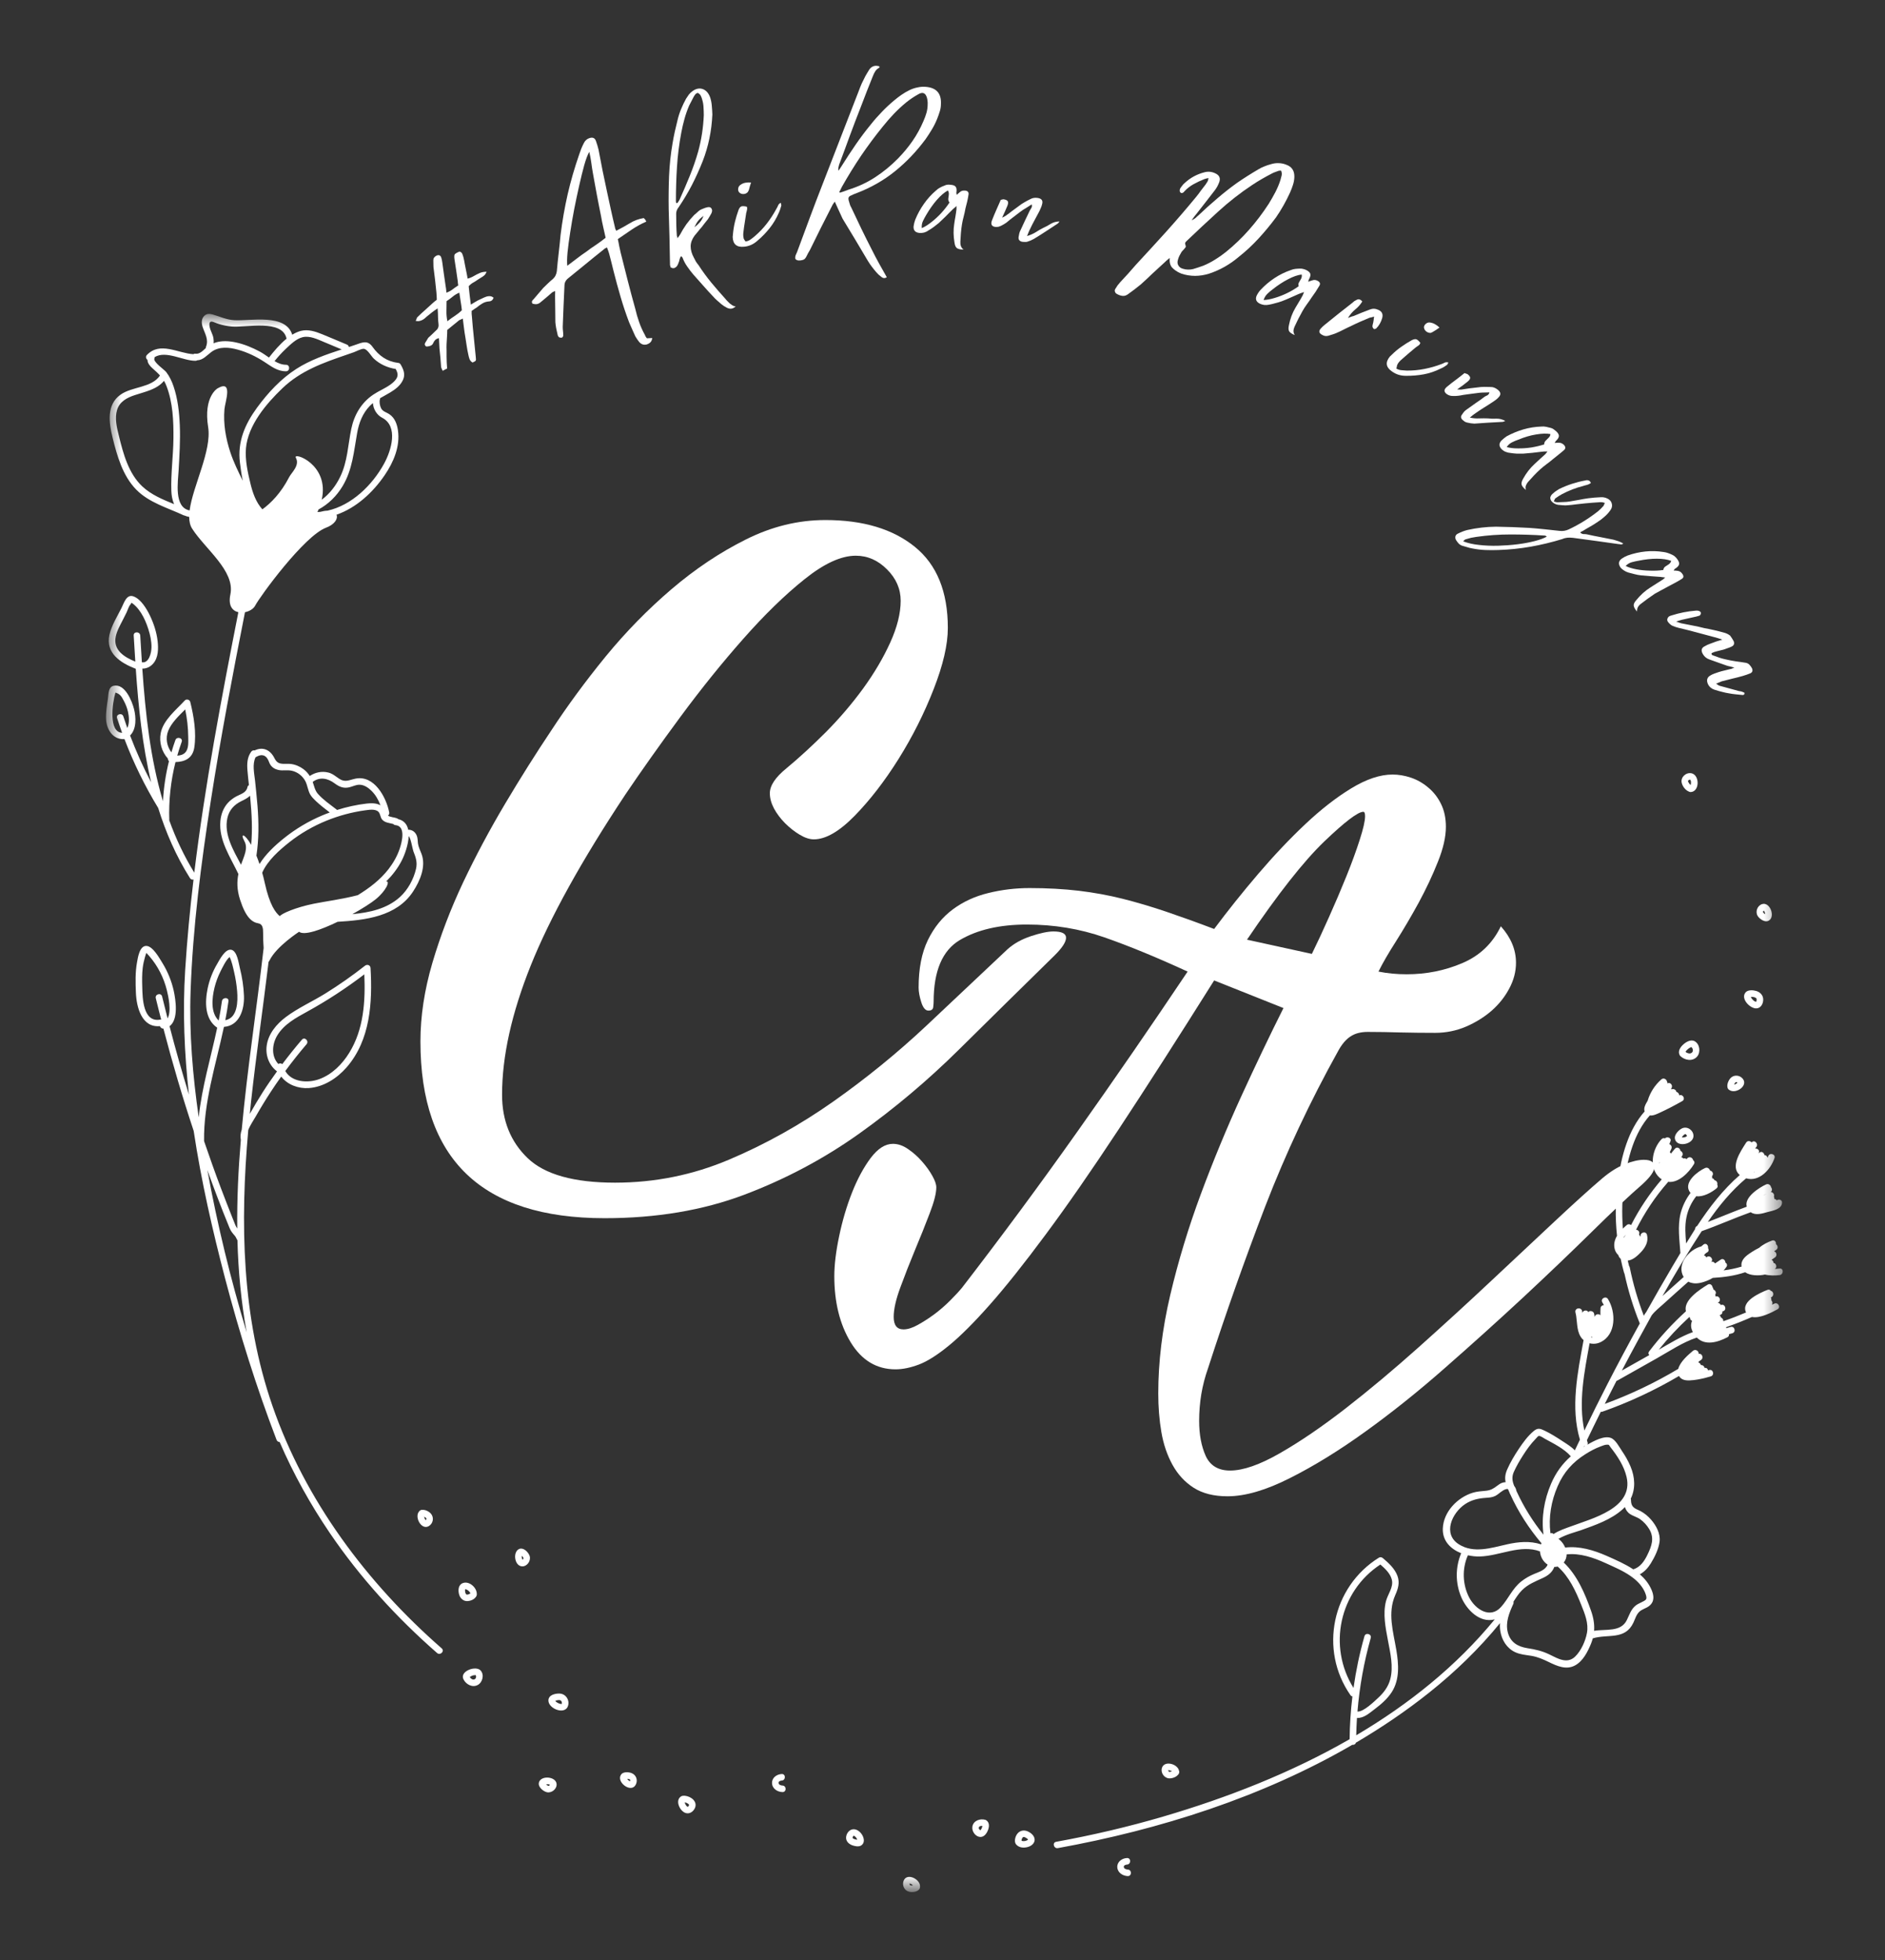 <svg width="101" height="105" viewBox="0 0 101 105" fill="none" xmlns="http://www.w3.org/2000/svg">
<rect x="0" y="0" width="101" height="105" fill="#333333" stroke="none"/>
<g clip-path="url(#clip0_155_173)">
<g clip-path="url(#clip1_155_173)">
<mask id="mask0_155_173" style="mask-type:luminance" maskUnits="userSpaceOnUse" x="5" y="16" width="91" height="86">
<path d="M5.68 16.816H95.52V101.259H5.68V16.816Z" fill="white"/>
</mask>
<g mask="url(#mask0_155_173)">
<path d="M41.926 96.004C41.656 95.997 41.374 95.819 41.366 95.525C41.357 95.232 41.617 95.051 41.885 95.036C42.111 95.026 42.109 95.376 41.885 95.386C41.813 95.39 41.7 95.431 41.716 95.525C41.73 95.616 41.849 95.652 41.926 95.654C42.15 95.661 42.15 96.011 41.926 96.004ZM94.492 48.795C94.492 48.795 94.499 48.788 94.505 48.779C94.507 48.781 94.507 48.782 94.508 48.784C94.514 48.791 94.532 48.82 94.537 48.827C94.551 48.854 94.548 48.843 94.559 48.878C94.568 48.908 94.577 48.937 94.58 48.967C94.579 48.958 94.579 48.964 94.579 48.973C94.544 48.953 94.516 48.933 94.492 48.906C94.472 48.886 94.458 48.859 94.464 48.84C94.467 48.833 94.481 48.809 94.492 48.795ZM94.496 48.77C94.496 48.771 94.494 48.77 94.494 48.768C94.494 48.77 94.494 48.77 94.496 48.77ZM94.519 48.768C94.523 48.761 94.537 48.773 94.516 48.768C94.519 48.766 94.519 48.764 94.519 48.768ZM94.718 49.344C94.728 49.341 94.731 49.335 94.74 49.332C94.746 49.33 94.753 49.33 94.76 49.326C95.146 49.133 94.841 48.29 94.41 48.436C94.15 48.522 94.035 48.858 94.187 49.082C94.284 49.228 94.53 49.402 94.718 49.344ZM90.465 41.804C90.487 41.784 90.519 41.775 90.546 41.768C90.553 41.766 90.558 41.766 90.562 41.766C90.562 41.773 90.584 41.806 90.586 41.806C90.607 41.861 90.607 41.883 90.605 41.944C90.605 41.974 90.591 42.037 90.584 42.055C90.575 42.046 90.564 42.035 90.557 42.03C90.514 41.985 90.478 41.937 90.455 41.881C90.438 41.842 90.436 41.829 90.465 41.804ZM90.498 42.409C90.521 42.421 90.55 42.431 90.584 42.431C91.072 42.419 91.081 41.522 90.632 41.425C90.34 41.364 90.043 41.633 90.106 41.929C90.146 42.118 90.305 42.335 90.498 42.409ZM90.41 56.228C90.451 56.188 90.496 56.154 90.546 56.127C90.57 56.115 90.582 56.109 90.602 56.1C90.614 56.096 90.623 56.095 90.632 56.095C90.648 56.12 90.675 56.145 90.686 56.174C90.713 56.233 90.717 56.31 90.677 56.364C90.587 56.484 90.413 56.431 90.313 56.352C90.313 56.35 90.313 56.346 90.313 56.346C90.336 56.299 90.372 56.264 90.41 56.228ZM90.036 56.576C90.279 56.806 90.695 56.878 90.934 56.601C91.133 56.368 91.078 55.926 90.796 55.777C90.58 55.664 90.314 55.833 90.164 55.98C90.02 56.118 89.896 56.327 89.993 56.51C90 56.533 90.014 56.556 90.036 56.576ZM94.002 53.423C94.05 53.438 94.097 53.463 94.108 53.486C94.131 53.527 94.126 53.583 94.108 53.646C94.108 53.649 94.099 53.662 94.094 53.671C94.094 53.671 94.092 53.673 94.086 53.677C94.097 53.669 94.086 53.671 94.085 53.669C94.035 53.648 93.993 53.634 93.945 53.589C93.893 53.542 93.848 53.488 93.819 53.423C93.817 53.42 93.816 53.413 93.812 53.405C93.816 53.405 93.821 53.405 93.832 53.405C93.905 53.404 93.939 53.405 94.002 53.423ZM94.088 53.678C94.09 53.677 94.09 53.677 94.092 53.677C94.088 53.678 94.086 53.682 94.088 53.678ZM94.105 54.021C94.354 54.014 94.481 53.759 94.474 53.536C94.469 53.308 94.305 53.147 94.096 53.086C93.936 53.039 93.672 53.019 93.542 53.15C93.534 53.158 93.532 53.167 93.526 53.174C93.523 53.177 93.517 53.181 93.514 53.184C93.266 53.517 93.772 54.032 94.105 54.021ZM93.013 57.971C93.02 57.971 93.029 57.969 93.024 57.969C93.017 57.968 93.047 57.973 93.051 57.976C93.067 57.982 93.081 57.991 93.092 57.998C93.092 58.002 93.09 58.003 93.09 58.003C93.085 58.009 93.079 58.016 93.072 58.021C93.045 58.047 93.052 58.041 93.02 58.061C92.977 58.086 92.957 58.097 92.919 58.106C92.927 58.073 92.934 58.061 92.957 58.023C92.975 57.994 92.991 57.978 93.013 57.971ZM93.105 57.989C93.105 57.987 93.105 57.985 93.105 57.985C93.108 57.992 93.106 57.991 93.105 57.989ZM93.11 58.009C93.117 58.012 93.112 58.003 93.112 58.012C93.113 58.023 93.112 58.018 93.11 58.009ZM92.902 58.183C92.914 58.19 92.907 58.192 92.902 58.188C92.902 58.186 92.9 58.185 92.9 58.183C92.9 58.181 92.9 58.181 92.9 58.181C92.902 58.181 92.902 58.181 92.902 58.183ZM92.903 58.174C92.912 58.163 92.905 58.16 92.902 58.179C92.902 58.178 92.902 58.178 92.902 58.178C92.903 58.176 92.902 58.176 92.903 58.174ZM92.588 58.323C92.605 58.357 92.63 58.377 92.657 58.389C92.991 58.632 93.677 58.176 93.386 57.799C93.225 57.587 92.9 57.56 92.72 57.759C92.614 57.876 92.519 58.091 92.562 58.258C92.564 58.282 92.573 58.303 92.588 58.323ZM90.376 60.822C90.392 60.849 90.388 60.845 90.388 60.864C90.388 60.844 90.384 60.864 90.386 60.86C90.383 60.865 90.368 60.878 90.358 60.885C90.316 60.912 90.282 60.923 90.221 60.933C90.203 60.937 90.138 60.935 90.112 60.931C90.117 60.923 90.121 60.915 90.124 60.91C90.155 60.864 90.192 60.819 90.237 60.786C90.259 60.77 90.279 60.757 90.302 60.754C90.302 60.754 90.311 60.754 90.318 60.759C90.343 60.773 90.359 60.797 90.376 60.822ZM90.128 60.447C89.957 60.526 89.725 60.763 89.738 60.969C89.738 60.978 89.744 60.986 89.745 60.993C89.745 61 89.744 61.009 89.745 61.016C89.846 61.49 90.749 61.305 90.738 60.845C90.731 60.542 90.404 60.319 90.128 60.447ZM24.967 85.394C24.924 85.336 24.913 85.235 24.918 85.165C24.918 85.164 24.922 85.148 24.924 85.137C24.958 85.138 24.994 85.148 25.033 85.171C25.08 85.2 25.132 85.241 25.159 85.279C25.177 85.3 25.193 85.336 25.195 85.338C25.197 85.343 25.2 85.356 25.202 85.358C25.195 85.363 25.195 85.365 25.2 85.361C25.198 85.363 25.198 85.361 25.195 85.365C25.186 85.37 25.177 85.377 25.168 85.382C25.127 85.404 25.069 85.424 25.042 85.426C25.008 85.426 24.99 85.426 24.967 85.394ZM24.922 85.137C24.922 85.137 24.918 85.135 24.911 85.135C24.915 85.135 24.918 85.137 24.922 85.137ZM25.503 85.541C25.52 85.523 25.534 85.497 25.539 85.465C25.55 85.437 25.55 85.411 25.547 85.388C25.548 85.041 25.125 84.67 24.785 84.814C24.548 84.91 24.538 85.212 24.602 85.426C24.665 85.638 24.839 85.792 25.069 85.772C25.224 85.76 25.414 85.681 25.503 85.541ZM28.033 83.519C28.022 83.534 28.008 83.543 27.994 83.551C27.992 83.546 27.988 83.541 27.985 83.535C27.979 83.526 27.96 83.449 27.958 83.436C27.956 83.409 27.956 83.381 27.958 83.356C27.958 83.352 27.958 83.35 27.958 83.348C27.979 83.367 28.021 83.408 28.037 83.44C28.04 83.447 28.051 83.483 28.051 83.479C28.051 83.478 28.044 83.505 28.033 83.519ZM28.003 83.567C28.005 83.567 28.006 83.569 28.006 83.567C28.008 83.573 28.006 83.573 28.003 83.567ZM27.936 82.961C27.933 82.961 27.927 82.961 27.922 82.961C27.916 82.961 27.909 82.959 27.904 82.961C27.899 82.961 27.895 82.963 27.89 82.963C27.879 82.964 27.87 82.963 27.857 82.966C27.451 83.085 27.552 83.901 27.978 83.912C28.249 83.919 28.455 83.612 28.381 83.363C28.335 83.201 28.13 82.966 27.936 82.961ZM22.841 81.338C22.852 81.356 22.85 81.352 22.85 81.359C22.848 81.363 22.848 81.381 22.837 81.402C22.83 81.417 22.825 81.424 22.816 81.436C22.816 81.438 22.814 81.438 22.814 81.438C22.787 81.415 22.773 81.391 22.751 81.343C22.742 81.325 22.73 81.28 22.724 81.251C22.732 81.255 22.741 81.26 22.755 81.268C22.776 81.28 22.802 81.298 22.803 81.3C22.828 81.32 22.832 81.323 22.841 81.338ZM22.836 81.454C22.832 81.454 22.828 81.451 22.825 81.449C22.834 81.449 22.848 81.451 22.836 81.454ZM22.814 81.451C22.814 81.453 22.82 81.453 22.814 81.451V81.451ZM22.803 81.451C22.805 81.451 22.805 81.451 22.807 81.451C22.803 81.454 22.803 81.454 22.803 81.451ZM22.803 81.451C22.778 81.453 22.8 81.465 22.803 81.451V81.451ZM22.654 81.23C22.652 81.228 22.654 81.228 22.654 81.228C22.656 81.228 22.658 81.228 22.658 81.23C22.665 81.232 22.67 81.235 22.654 81.23ZM22.627 80.885C22.595 80.883 22.561 80.885 22.525 80.909C22.503 80.918 22.485 80.934 22.471 80.952C22.177 81.241 22.573 81.998 22.979 81.754C23.215 81.611 23.267 81.284 23.083 81.083C22.977 80.966 22.794 80.873 22.627 80.885ZM48.824 101.01C48.822 101.01 48.824 101.01 48.822 101.01C48.818 101.008 48.818 101.008 48.809 101.008C48.799 101.006 48.786 101.003 48.777 100.999C48.795 101.006 48.748 100.983 48.759 100.988C48.752 100.984 48.75 100.986 48.745 100.965C48.739 100.947 48.737 100.913 48.739 100.9C48.739 100.898 48.739 100.898 48.739 100.898C48.748 100.9 48.757 100.902 48.766 100.905C48.795 100.914 48.789 100.911 48.82 100.929C48.858 100.95 48.89 100.975 48.915 101.004C48.901 101.006 48.89 101.01 48.902 101.008C48.877 101.01 48.85 101.011 48.824 101.01ZM48.721 100.896C48.721 100.896 48.723 100.896 48.725 100.896C48.712 100.907 48.714 100.88 48.721 100.896ZM48.73 100.891C48.719 100.895 48.737 100.88 48.73 100.891V100.891ZM48.992 100.984C48.99 100.984 48.989 100.986 48.981 100.988C48.976 100.988 48.99 100.983 48.992 100.984ZM48.411 100.769C48.328 101.015 48.463 101.286 48.716 101.344C48.868 101.38 49.093 101.361 49.219 101.248C49.238 101.234 49.255 101.218 49.265 101.194C49.285 101.166 49.29 101.137 49.292 101.11C49.369 100.683 48.578 100.286 48.411 100.769ZM55.062 98.57C55.037 98.584 55.001 98.6 55 98.602C54.922 98.629 54.89 98.634 54.813 98.631C54.806 98.629 54.802 98.629 54.798 98.629C54.795 98.629 54.793 98.627 54.786 98.625C54.774 98.623 54.759 98.62 54.746 98.615C54.745 98.613 54.739 98.611 54.734 98.607C54.734 98.599 54.736 98.593 54.736 98.586C54.736 98.582 54.736 98.582 54.736 98.58C54.736 98.579 54.736 98.579 54.736 98.575C54.752 98.508 54.75 98.498 54.786 98.449C54.788 98.448 54.804 98.43 54.807 98.426C54.813 98.421 54.815 98.421 54.815 98.419C54.817 98.419 54.817 98.419 54.824 98.415C54.829 98.412 54.831 98.412 54.833 98.41C54.834 98.41 54.836 98.41 54.842 98.408C54.809 98.413 54.861 98.408 54.867 98.41C54.915 98.417 55.008 98.467 55.061 98.519C55.073 98.532 55.079 98.543 55.084 98.55C55.079 98.557 55.073 98.562 55.062 98.57ZM55.061 98.107C54.847 98.015 54.622 98.069 54.49 98.263C54.398 98.397 54.334 98.632 54.425 98.783C54.56 98.961 54.77 99.002 54.982 98.966C55.161 98.938 55.371 98.832 55.425 98.643C55.493 98.396 55.264 98.194 55.061 98.107ZM45.684 98.462C45.684 98.46 45.684 98.46 45.684 98.46C45.685 98.46 45.685 98.462 45.684 98.462ZM45.761 98.518C45.757 98.518 45.757 98.518 45.757 98.516C45.755 98.516 45.754 98.514 45.746 98.51C45.732 98.503 45.718 98.496 45.703 98.485C45.714 98.492 45.694 98.476 45.684 98.466C45.684 98.464 45.684 98.464 45.684 98.462L45.682 98.464C45.678 98.46 45.676 98.456 45.68 98.456C45.684 98.456 45.684 98.458 45.684 98.46C45.684 98.453 45.682 98.444 45.682 98.44C45.685 98.431 45.691 98.41 45.692 98.406C45.698 98.394 45.707 98.377 45.716 98.365C45.725 98.349 45.741 98.341 45.737 98.341C45.739 98.344 45.741 98.344 45.744 98.345C45.754 98.347 45.754 98.347 45.755 98.345C45.757 98.347 45.757 98.349 45.764 98.351C45.777 98.358 45.789 98.365 45.8 98.372C45.807 98.377 45.804 98.372 45.822 98.39C45.834 98.401 45.845 98.412 45.856 98.422C45.89 98.46 45.915 98.508 45.929 98.548C45.929 98.55 45.931 98.552 45.931 98.553C45.924 98.553 45.919 98.553 45.911 98.553C45.906 98.553 45.899 98.553 45.895 98.553C45.881 98.552 45.867 98.548 45.852 98.544C45.822 98.537 45.789 98.53 45.761 98.518ZM45.761 97.995C45.534 97.981 45.366 98.186 45.337 98.396C45.307 98.611 45.454 98.769 45.644 98.846C45.782 98.902 46.007 98.95 46.143 98.864C46.15 98.859 46.156 98.853 46.161 98.848C46.168 98.843 46.173 98.841 46.179 98.835C46.335 98.71 46.296 98.48 46.211 98.325C46.121 98.16 45.954 98.008 45.761 97.995ZM52.556 98.019C52.551 98.026 52.544 98.036 52.535 98.047C52.52 98.04 52.506 98.033 52.501 98.029C52.466 98.002 52.434 97.957 52.443 97.911C52.461 97.826 52.558 97.808 52.639 97.816C52.637 97.823 52.623 97.886 52.614 97.911C52.599 97.948 52.58 97.986 52.556 98.019ZM52.861 97.527C52.843 97.51 52.82 97.496 52.791 97.489C52.517 97.412 52.167 97.528 52.104 97.837C52.05 98.094 52.263 98.406 52.54 98.408C52.754 98.408 52.89 98.182 52.951 98.004C53.01 97.83 53.009 97.634 52.861 97.527ZM62.576 94.835C62.567 94.837 62.571 94.837 62.576 94.835V94.835ZM62.59 94.819C62.592 94.806 62.598 94.808 62.59 94.819V94.819ZM62.711 94.852C62.745 94.861 62.738 94.859 62.765 94.873C62.77 94.875 62.779 94.882 62.79 94.887C62.758 94.904 62.718 94.916 62.693 94.92C62.651 94.923 62.63 94.918 62.624 94.911C62.607 94.891 62.596 94.853 62.592 94.835C62.592 94.833 62.592 94.833 62.592 94.833C62.646 94.83 62.653 94.833 62.711 94.852ZM62.838 94.921C62.836 94.921 62.838 94.921 62.836 94.92C62.836 94.921 62.836 94.921 62.838 94.921ZM62.84 94.921C62.84 94.921 62.84 94.921 62.838 94.921C62.838 94.921 62.838 94.921 62.838 94.92C62.84 94.921 62.84 94.921 62.84 94.921ZM62.842 94.923C62.842 94.923 62.84 94.923 62.838 94.921C62.84 94.923 62.84 94.923 62.842 94.923ZM62.572 94.839C62.571 94.839 62.571 94.841 62.572 94.839V94.839ZM62.643 95.27C62.8 95.277 63.013 95.209 63.122 95.074C63.149 95.052 63.17 95.024 63.178 94.979C63.192 94.938 63.187 94.904 63.176 94.871C63.111 94.494 62.391 94.293 62.258 94.706C62.176 94.964 62.375 95.255 62.643 95.27ZM60.427 100.505C60.158 100.496 59.876 100.318 59.865 100.024C59.856 99.731 60.117 99.55 60.386 99.537C60.612 99.525 60.61 99.875 60.386 99.887C60.312 99.891 60.201 99.93 60.215 100.024C60.231 100.117 60.35 100.151 60.427 100.155C60.651 100.16 60.651 100.51 60.427 100.505ZM33.78 95.431C33.782 95.429 33.782 95.431 33.793 95.435C33.789 95.435 33.784 95.433 33.78 95.431ZM33.755 95.449C33.753 95.453 33.751 95.458 33.748 95.458C33.748 95.458 33.751 95.453 33.755 95.449ZM33.606 95.297C33.613 95.297 33.62 95.297 33.631 95.297C33.638 95.297 33.646 95.297 33.653 95.298C33.656 95.298 33.681 95.302 33.683 95.302C33.694 95.306 33.705 95.309 33.715 95.311C33.721 95.313 33.721 95.313 33.723 95.314C33.723 95.314 33.723 95.314 33.728 95.317C33.75 95.326 33.748 95.326 33.758 95.338C33.75 95.327 33.76 95.347 33.762 95.345C33.766 95.358 33.77 95.377 33.768 95.369C33.77 95.377 33.766 95.403 33.76 95.424C33.734 95.413 33.708 95.403 33.687 95.386C33.647 95.354 33.626 95.327 33.606 95.297ZM33.832 94.984C33.685 94.928 33.417 94.911 33.299 95.04C33.294 95.047 33.292 95.054 33.286 95.061C33.283 95.067 33.276 95.07 33.272 95.076C33.01 95.467 33.812 96.083 34.062 95.611C34.191 95.369 34.091 95.078 33.832 94.984ZM36.922 96.69C36.922 96.69 36.922 96.69 36.92 96.69C36.922 96.688 36.924 96.688 36.924 96.684C36.924 96.686 36.924 96.688 36.922 96.69ZM36.857 96.792C36.87 96.781 36.857 96.79 36.852 96.794C36.843 96.792 36.834 96.787 36.838 96.788C36.797 96.771 36.77 96.737 36.746 96.695C36.732 96.672 36.712 96.631 36.71 96.629C36.705 96.615 36.687 96.537 36.69 96.566C36.69 96.562 36.69 96.559 36.69 96.555C36.696 96.555 36.705 96.557 36.71 96.559C36.78 96.577 36.8 96.586 36.859 96.622C36.892 96.643 36.909 96.665 36.919 96.683C36.919 96.686 36.919 96.69 36.92 96.69C36.922 96.69 36.922 96.69 36.922 96.69C36.92 96.701 36.916 96.717 36.915 96.72C36.902 96.744 36.881 96.771 36.857 96.792ZM36.854 96.794C36.856 96.792 36.861 96.792 36.861 96.792C36.861 96.796 36.857 96.794 36.854 96.794ZM36.852 96.794C36.854 96.792 36.852 96.794 36.854 96.792C36.85 96.796 36.852 96.794 36.852 96.794ZM37.035 96.32C36.911 96.241 36.739 96.182 36.588 96.205C36.561 96.205 36.532 96.212 36.504 96.228C36.146 96.438 36.423 97.027 36.739 97.126C36.962 97.194 37.166 97.036 37.245 96.834C37.324 96.625 37.213 96.431 37.035 96.32ZM30.08 91.284C30.03 91.284 29.983 91.272 29.929 91.248C29.87 91.223 29.811 91.185 29.767 91.137C29.76 91.128 29.757 91.124 29.753 91.119C29.757 91.115 29.76 91.114 29.759 91.115C29.814 91.09 29.881 91.076 29.938 91.074C30.062 91.072 30.114 91.14 30.105 91.272C30.105 91.277 30.105 91.279 30.105 91.281C30.102 91.284 30.098 91.284 30.08 91.284ZM30.019 90.729C29.836 90.71 29.514 90.765 29.419 90.95C29.416 90.959 29.416 90.964 29.412 90.973C29.409 90.981 29.405 90.984 29.401 90.993C29.24 91.483 30.265 91.93 30.435 91.385C30.531 91.081 30.331 90.763 30.019 90.729ZM25.441 89.955C25.337 90.016 25.229 89.93 25.168 89.842C25.17 89.842 25.17 89.841 25.17 89.841C25.198 89.821 25.238 89.796 25.272 89.78C25.347 89.747 25.426 89.736 25.491 89.738C25.498 89.763 25.507 89.788 25.509 89.814C25.509 89.869 25.491 89.925 25.441 89.955ZM24.818 89.927C24.82 89.934 24.825 89.938 24.828 89.945C24.832 89.954 24.832 89.961 24.836 89.968C24.972 90.239 25.315 90.424 25.602 90.264C25.857 90.126 25.96 89.715 25.751 89.49C25.5 89.216 24.663 89.512 24.818 89.927ZM29.484 95.622C29.484 95.622 29.484 95.622 29.484 95.625C29.484 95.624 29.484 95.624 29.484 95.622ZM29.367 95.665C29.331 95.654 29.294 95.622 29.261 95.588C29.279 95.586 29.297 95.582 29.326 95.582C29.385 95.584 29.387 95.582 29.446 95.602C29.451 95.604 29.453 95.606 29.455 95.606C29.459 95.607 29.46 95.609 29.464 95.611C29.46 95.618 29.457 95.627 29.45 95.634C29.417 95.674 29.401 95.677 29.367 95.665ZM29.213 95.525C29.215 95.525 29.215 95.525 29.215 95.526C29.215 95.526 29.215 95.525 29.213 95.525ZM28.873 95.503C28.872 95.51 28.875 95.517 28.873 95.525C28.872 95.534 28.868 95.539 28.866 95.548C28.859 95.758 29.114 95.963 29.294 96.009C29.55 96.074 29.843 95.842 29.823 95.573C29.793 95.157 28.963 95.094 28.873 95.503ZM11.11 62.682C11.277 63.147 11.448 63.612 11.624 64.073C11.843 64.646 12.063 65.219 12.299 65.784C12.376 65.971 12.46 66.061 12.584 66.205C12.642 66.271 12.672 66.368 12.722 66.443C12.765 68.095 12.923 69.745 13.216 71.371C12.352 68.515 11.647 65.609 11.11 62.682ZM11.492 52.914C11.568 52.608 11.676 52.312 11.818 52.032C11.889 51.892 12.117 51.405 12.304 51.269C12.426 51.519 12.485 51.822 12.546 52.082C12.624 52.416 12.677 52.756 12.706 53.098C12.751 53.642 12.735 54.535 12.071 54.653C12.137 54.316 12.196 53.976 12.241 53.635C12.272 53.414 11.92 53.416 11.891 53.635C11.844 53.983 11.785 54.326 11.717 54.671C11.274 54.244 11.358 53.474 11.492 52.914ZM7.622 52.874C7.611 52.531 7.607 52.188 7.647 51.849C7.672 51.651 7.713 51.463 7.767 51.274C7.794 51.199 7.817 51.123 7.839 51.046C7.895 51.104 7.948 51.161 8.001 51.222C8.455 51.745 8.776 52.38 8.941 53.05C9.015 53.35 9.2 54.165 8.979 54.556C8.88 54.165 8.78 53.775 8.686 53.382C8.632 53.163 8.295 53.256 8.347 53.475C8.439 53.858 8.539 54.24 8.636 54.621C8.62 54.619 8.607 54.617 8.589 54.621C7.658 54.795 7.636 53.465 7.622 52.874ZM6.202 34.098C6.27 33.775 6.446 33.479 6.593 33.186C6.656 33.06 6.719 32.936 6.781 32.811C6.839 32.694 6.905 32.455 7.002 32.371C7.008 32.335 7.026 32.308 7.056 32.292C7.141 32.351 7.22 32.418 7.293 32.495C7.392 32.597 7.478 32.714 7.557 32.834C7.726 33.1 7.851 33.4 7.947 33.698C8.047 34.012 8.121 34.344 8.117 34.676C8.114 34.974 7.981 35.545 7.602 35.479C7.57 34.998 7.543 34.518 7.514 34.044C7.5 33.82 7.149 33.818 7.164 34.044C7.191 34.507 7.22 34.974 7.25 35.444C6.665 35.206 6.047 34.829 6.202 34.098ZM6.184 37.105C6.279 37.121 6.394 37.199 6.446 37.251C6.523 37.326 6.582 37.446 6.634 37.543C6.733 37.727 6.81 37.922 6.857 38.127C6.916 38.387 6.947 38.744 6.821 39.001C6.747 38.795 6.676 38.586 6.609 38.38C6.541 38.166 6.203 38.258 6.272 38.471C6.358 38.736 6.449 38.996 6.543 39.258C5.807 39.227 6.017 37.675 6.184 37.105ZM9.015 39.147C9.185 38.721 9.58 38.348 9.923 38.005C10.024 38.486 10.081 38.972 10.085 39.466C10.087 39.739 10.123 40.112 9.92 40.319C9.807 40.434 9.656 40.472 9.498 40.48C9.568 40.233 9.647 39.985 9.735 39.741C9.812 39.529 9.473 39.438 9.397 39.648C9.318 39.865 9.248 40.086 9.184 40.306C8.939 39.976 8.855 39.545 9.015 39.147ZM12.347 24.247C12.099 23.502 11.957 22.705 12.027 21.916C12.06 21.538 12.509 20.311 11.654 20.807C11.654 20.807 10.891 21.249 11.153 22.882C11.354 24.143 10.329 26.04 10.16 27.344C9.308 27.186 9.539 25.798 9.571 25.193C9.616 24.39 9.667 23.588 9.634 22.785C9.604 22.087 9.527 21.363 9.299 20.697C9.207 20.424 9.083 20.162 8.907 19.933C8.801 19.796 8.193 19.392 8.273 19.202C8.282 19.177 8.288 19.153 8.286 19.132C8.896 18.757 9.825 19.338 10.478 19.328C10.512 19.328 10.539 19.317 10.564 19.302C10.88 19.292 11.081 19.037 11.331 18.852C11.746 18.545 12.286 18.602 12.756 18.735C13.248 18.872 13.72 19.098 14.148 19.376C14.523 19.617 14.855 19.893 15.322 19.89C15.548 19.89 15.548 19.539 15.322 19.541C15.108 19.541 14.905 19.459 14.71 19.346C14.896 19.117 15.092 18.897 15.308 18.694C15.561 18.457 15.866 18.148 16.216 18.064C16.604 17.972 17.011 18.177 17.36 18.322C17.676 18.453 17.992 18.586 18.308 18.719C17.468 18.995 16.62 19.286 15.879 19.762C15.04 20.301 14.358 21.042 13.771 21.841C13.124 22.726 12.719 23.663 12.855 24.778C12.893 25.091 12.938 25.423 13.008 25.755C12.765 25.265 12.523 24.771 12.347 24.247ZM6.369 23.344C6.259 22.902 6.135 22.405 6.275 21.954C6.412 21.512 6.803 21.306 7.214 21.17C7.778 20.981 8.397 20.872 8.787 20.403C8.839 20.487 8.884 20.581 8.923 20.687C9.263 21.566 9.302 22.561 9.293 23.491C9.284 24.421 9.15 25.36 9.18 26.29C9.187 26.538 9.234 26.789 9.327 27.008C8.717 26.759 8.099 26.504 7.622 26.055C6.884 25.362 6.6 24.294 6.369 23.344ZM11.46 17.258C11.548 17.295 11.638 17.329 11.728 17.358C11.952 17.428 12.185 17.471 12.421 17.493C13.164 17.561 15.135 17.08 15.354 18.144C14.99 18.441 14.668 18.828 14.412 19.155C14.245 19.04 14.083 18.922 13.922 18.836C13.518 18.62 13.08 18.437 12.631 18.342C12.281 18.267 11.9 18.241 11.553 18.349C11.516 18.36 11.482 18.378 11.446 18.392C11.455 18.302 11.451 18.211 11.435 18.114C11.401 17.9 11.268 17.712 11.232 17.503C11.194 17.295 11.238 17.164 11.46 17.258ZM19.496 18.687C19.694 18.708 19.889 19.085 20.033 19.216C20.363 19.521 20.764 19.697 21.202 19.767C21.279 19.906 21.34 20.053 21.276 20.213C21.205 20.38 21.047 20.511 20.904 20.613C20.62 20.814 20.292 20.945 20.003 21.139C19.363 21.568 18.979 22.224 18.823 22.97C18.642 23.841 18.625 24.719 18.23 25.538C17.995 26.026 17.661 26.457 17.238 26.771C17.672 24.854 15.668 24.188 15.852 24.523C16.076 24.929 15.624 25.31 15.498 25.552C15.047 26.428 14.505 26.961 14.058 27.286C13.715 26.904 13.545 26.419 13.422 25.918C13.274 25.304 13.126 24.654 13.178 24.019C13.283 22.784 14.272 21.62 15.133 20.798C16.11 19.864 17.302 19.439 18.557 19.01C18.69 18.963 18.825 18.916 18.959 18.87C19.09 18.825 19.362 18.672 19.496 18.687ZM20.471 22.376C21.363 22.839 20.963 24.137 20.582 24.834C19.952 25.987 18.85 27.067 17.545 27.358C17.435 27.36 17.308 27.38 17.16 27.421C17.108 27.425 17.058 27.428 17.008 27.432C17.029 27.383 17.049 27.337 17.069 27.292C17.6 27.006 18.04 26.57 18.356 26.044C18.889 25.157 18.958 24.184 19.137 23.191C19.234 22.651 19.426 22.146 19.814 21.746C19.868 21.692 19.925 21.642 19.983 21.595C19.999 21.918 20.193 22.232 20.471 22.376ZM14.049 46.752C14.338 46.096 14.956 45.553 15.505 45.118C16.107 44.642 16.783 44.254 17.493 43.965C18.151 43.698 18.846 43.509 19.55 43.412C19.762 43.384 20.114 43.316 20.283 43.495C20.385 43.605 20.374 43.791 20.478 43.908C20.624 44.075 20.861 44.087 21.069 44.141C21.096 44.174 21.135 44.197 21.188 44.203C21.762 44.254 21.532 45.123 21.417 45.465C21.284 45.863 21.071 46.233 20.814 46.565C20.367 47.138 19.787 47.579 19.169 47.955C18.37 48.167 17.417 48.29 16.809 48.414C15.823 48.614 15.081 48.946 14.992 49.081C14.764 48.892 14.448 48.484 14.187 47.303C14.144 47.105 14.098 46.924 14.049 46.752ZM13.094 45.061C13.3 45.443 13.092 45.823 12.913 46.326C12.5 45.542 11.988 44.7 12.184 43.818C12.277 43.4 12.546 43.107 12.925 42.922C13.103 42.836 13.272 42.752 13.397 42.628C13.401 42.671 13.406 42.712 13.41 42.755C13.489 43.588 13.534 44.427 13.458 45.26C13.105 44.64 12.853 44.614 13.094 45.061ZM14.347 40.673C14.401 40.766 14.424 40.872 14.484 40.964C14.584 41.12 14.735 41.206 14.911 41.247C15.151 41.301 15.399 41.236 15.64 41.29C15.952 41.36 16.225 41.577 16.369 41.863C16.478 42.084 16.498 42.344 16.62 42.56C16.697 42.693 16.814 42.807 16.924 42.913C17.157 43.134 17.414 43.33 17.669 43.526C17.534 43.576 17.399 43.626 17.268 43.682C16.529 43.994 15.837 44.405 15.211 44.908C14.729 45.296 14.238 45.75 13.905 46.288C13.85 46.125 13.794 45.973 13.739 45.838C13.873 44.956 13.868 44.071 13.798 43.182C13.762 42.732 13.713 42.281 13.667 41.831C13.624 41.429 13.507 40.937 13.697 40.56C13.706 40.556 13.715 40.556 13.726 40.551C13.961 40.407 14.202 40.41 14.347 40.673ZM17.927 41.964C18.18 42.15 18.399 42.249 18.715 42.177C18.898 42.134 19.071 42.037 19.261 42.039C19.511 42.041 19.737 42.199 19.906 42.366C20.125 42.583 20.279 42.854 20.385 43.141C20.166 43.017 19.893 43.021 19.645 43.048C19.107 43.111 18.573 43.229 18.056 43.392C18.049 43.385 18.046 43.376 18.037 43.369C17.692 43.103 17.319 42.85 17.031 42.524C16.871 42.342 16.834 42.109 16.755 41.888C17.135 41.601 17.561 41.692 17.927 41.964ZM22.15 45.606C22.279 45.935 22.372 46.193 22.29 46.551C22.161 47.102 21.854 47.669 21.432 48.053C20.73 48.689 19.802 48.885 18.877 48.974C19.41 48.678 19.877 48.38 20.121 48.183C20.695 47.718 20.918 47.186 20.69 47.222C21.022 46.892 21.31 46.522 21.527 46.098C21.685 45.789 21.877 45.263 21.897 44.798C22.004 44.856 22.105 45.493 22.15 45.606ZM14.864 55.457C15.229 54.863 15.866 54.52 16.46 54.194C17.532 53.605 18.55 52.937 19.521 52.197C19.582 53.641 19.491 55.142 18.713 56.4C18.335 57.014 17.789 57.563 17.101 57.813C16.48 58.038 15.625 57.973 15.286 57.375C15.649 56.885 16.028 56.406 16.424 55.942C16.572 55.772 16.324 55.524 16.177 55.696C15.812 56.12 15.462 56.56 15.124 57.007C15.067 56.955 14.979 56.957 14.913 56.998C14.527 56.59 14.568 55.939 14.864 55.457ZM14.598 75.314C12.948 70.546 12.861 65.51 13.302 60.538C13.403 60.273 13.589 60.011 13.706 59.804C13.965 59.35 14.238 58.903 14.525 58.465C14.699 58.197 14.882 57.935 15.069 57.673C15.399 58.111 15.983 58.327 16.545 58.289C17.342 58.233 18.058 57.768 18.572 57.179C19.846 55.719 19.959 53.703 19.854 51.86C19.845 51.698 19.674 51.644 19.555 51.736C18.877 52.269 18.171 52.764 17.439 53.219C16.742 53.653 15.97 53.992 15.313 54.486C14.816 54.861 14.376 55.38 14.29 56.016C14.218 56.547 14.417 57.075 14.843 57.395C14.577 57.763 14.318 58.134 14.074 58.517C13.832 58.896 13.606 59.282 13.385 59.671C13.406 59.449 13.428 59.226 13.453 59.003C13.726 56.506 14.09 54.021 14.39 51.529C14.408 51.509 14.428 51.481 14.448 51.44C14.818 50.694 16.026 49.915 16.026 49.915C16.29 50.133 17.187 49.818 18.09 49.382C19.566 49.292 21.25 49.111 22.134 47.759C22.503 47.194 22.841 46.412 22.584 45.741C22.514 45.554 22.423 45.382 22.394 45.181C22.376 45.035 22.385 44.892 22.326 44.755C22.236 44.551 22.074 44.448 21.873 44.45C21.816 44.172 21.654 43.955 21.331 43.879C21.313 43.861 21.292 43.847 21.265 43.836C21.126 43.782 20.911 43.781 20.787 43.693C20.837 43.655 20.87 43.595 20.854 43.518C20.695 42.71 20.053 41.513 19.053 41.712C18.726 41.777 18.507 41.929 18.193 41.73C17.992 41.601 17.835 41.448 17.597 41.387C17.241 41.297 16.889 41.377 16.597 41.57C16.509 41.432 16.399 41.308 16.263 41.206C16.064 41.057 15.826 40.956 15.579 40.926C15.439 40.91 15.3 40.926 15.16 40.919C14.904 40.904 14.807 40.818 14.694 40.595C14.471 40.163 14.081 39.992 13.647 40.2C13.581 40.186 13.509 40.204 13.46 40.27C13.241 40.57 13.229 40.919 13.259 41.278C13.281 41.54 13.309 41.8 13.338 42.062C13.299 42.08 13.268 42.116 13.257 42.172C13.196 42.475 12.891 42.54 12.656 42.667C12.489 42.759 12.331 42.877 12.202 43.021C11.965 43.287 11.843 43.624 11.809 43.974C11.71 45.016 12.345 45.917 12.773 46.822C12.695 47.201 12.685 47.646 12.862 48.194C13.177 49.172 13.509 49.407 13.848 49.466C14.078 49.508 14.099 49.743 14.098 49.976C14.096 50.213 14.105 50.511 14.126 50.786C13.757 54.028 13.25 57.265 12.952 60.517C12.893 60.693 12.868 60.876 12.904 61.066C12.771 62.643 12.695 64.224 12.712 65.811C12.676 65.761 12.643 65.706 12.609 65.627C12.555 65.496 12.503 65.365 12.451 65.233C12.241 64.707 12.037 64.179 11.837 63.652C11.521 62.817 11.223 61.973 10.934 61.129C10.904 59.061 11.559 57.068 11.99 55.05C11.997 55.037 12.001 55.023 12.004 55.011C12.832 54.948 13.099 54.073 13.072 53.351C13.053 52.849 12.974 52.344 12.852 51.858C12.787 51.603 12.711 50.944 12.392 50.881C12.063 50.818 11.767 51.414 11.634 51.641C11.397 52.041 11.225 52.484 11.128 52.94C10.974 53.675 10.963 54.598 11.638 55.056C11.297 56.657 10.816 58.238 10.647 59.858C10.327 57.621 10.133 55.357 10.212 53.1C10.331 49.678 10.776 46.252 11.3 42.87C11.823 39.497 12.467 36.145 13.126 32.797C13.361 32.75 13.579 32.62 13.67 32.448C13.932 31.947 16.291 28.715 17.468 28.27C17.936 28.094 18.121 27.784 18.031 27.574C19.083 27.207 19.974 26.392 20.615 25.451C21.089 24.755 21.448 23.911 21.322 23.053C21.274 22.723 21.159 22.394 20.873 22.198C20.712 22.085 20.509 22.053 20.417 21.866C20.354 21.739 20.313 21.525 20.358 21.389C20.365 21.367 20.365 21.351 20.365 21.333C20.547 21.227 20.733 21.13 20.916 21.019C21.193 20.852 21.459 20.649 21.595 20.347C21.728 20.051 21.62 19.785 21.464 19.521C21.43 19.464 21.38 19.442 21.329 19.441C21.324 19.439 21.319 19.435 21.311 19.435C20.737 19.367 20.297 19.053 19.968 18.591C19.688 18.197 19.419 18.344 19.001 18.487C18.9 18.521 18.798 18.555 18.695 18.59C18.683 18.536 18.651 18.485 18.588 18.46C18.148 18.276 17.708 18.087 17.266 17.907C16.909 17.762 16.514 17.627 16.123 17.726C15.963 17.767 15.809 17.839 15.658 17.931C15.304 16.782 13.417 17.204 12.557 17.153C12.119 17.128 11.798 16.961 11.388 16.846C11.211 16.796 11.053 16.798 10.923 16.945C10.783 17.103 10.796 17.32 10.855 17.507C10.975 17.873 11.194 18.182 11.038 18.579C11.029 18.604 11.026 18.626 11.026 18.647C10.861 18.794 10.699 18.981 10.462 18.949C10.419 18.943 10.387 18.956 10.36 18.974C9.53 18.925 8.573 18.279 7.871 19.017C7.785 19.107 7.825 19.22 7.902 19.279C7.905 19.453 8.026 19.602 8.166 19.726C8.318 19.863 8.455 19.983 8.573 20.116C8.115 20.789 7.083 20.696 6.455 21.145C5.697 21.687 5.837 22.647 6.031 23.437C6.27 24.417 6.573 25.486 7.297 26.227C7.986 26.931 8.983 27.204 9.85 27.61C9.864 27.615 9.88 27.617 9.895 27.62C9.968 27.653 10.049 27.678 10.137 27.692C10.139 27.934 10.185 28.146 10.293 28.317C10.981 29.401 12.611 30.588 12.344 31.845C12.216 32.45 12.457 32.725 12.771 32.797C11.861 37.423 10.979 42.066 10.41 46.748C9.859 45.854 9.419 44.915 9.069 43.947C9.069 43.942 9.071 43.94 9.071 43.937C9.035 42.881 9.148 41.84 9.403 40.825C9.902 40.811 10.32 40.628 10.41 40.05C10.532 39.256 10.385 38.373 10.194 37.603C10.162 37.479 9.99 37.428 9.902 37.525C9.442 38.026 8.747 38.572 8.611 39.274C8.518 39.766 8.665 40.27 8.993 40.635C8.993 40.687 9.015 40.739 9.054 40.775C8.878 41.479 8.771 42.197 8.731 42.924C8.053 40.637 7.79 38.213 7.625 35.818C7.841 35.822 8.051 35.73 8.207 35.55C8.487 35.231 8.491 34.748 8.446 34.349C8.392 33.874 8.241 33.409 8.033 32.976C7.86 32.619 7.557 32.103 7.162 31.953C6.776 31.803 6.64 32.315 6.51 32.57C6.281 33.026 5.979 33.5 5.864 34.005C5.64 34.998 6.473 35.52 7.275 35.829C7.417 37.868 7.627 39.929 8.099 41.911C7.672 41.1 7.295 40.258 6.97 39.401C7.32 39.059 7.295 38.423 7.178 37.974C7.067 37.543 6.688 36.601 6.085 36.739C5.794 36.806 5.817 37.188 5.783 37.421C5.731 37.782 5.665 38.161 5.683 38.527C5.711 39.1 6.065 39.637 6.67 39.595C7.158 40.877 7.767 42.123 8.476 43.285C8.884 44.596 9.433 45.858 10.18 47.043C10.227 47.116 10.302 47.134 10.369 47.116C10.178 48.723 10.026 50.334 9.923 51.949C9.783 54.178 9.875 56.414 10.123 58.639C9.749 57.427 9.404 56.206 9.085 54.978C9.579 54.607 9.413 53.562 9.308 53.073C9.191 52.553 8.984 52.044 8.703 51.59C8.543 51.332 8.196 50.696 7.853 50.675C7.478 50.65 7.387 51.299 7.342 51.551C7.243 52.089 7.259 52.642 7.282 53.188C7.315 53.971 7.602 55.064 8.568 54.971C8.593 55.044 8.661 55.107 8.756 55.102C9.238 56.948 9.776 58.777 10.378 60.587C10.781 63.262 11.387 65.914 12.065 68.504C12.834 71.426 13.737 74.314 14.818 77.133C14.848 77.214 14.916 77.248 14.983 77.251C15.721 78.959 16.629 80.591 17.674 82.129C19.297 84.516 21.25 86.656 23.421 88.555C23.59 88.702 23.839 88.454 23.669 88.307C19.656 84.797 16.351 80.383 14.598 75.314ZM87.117 66.143C87.079 66.195 87.04 66.251 87.002 66.31C87.002 66.302 87 66.293 87 66.284C87.034 66.235 87.074 66.188 87.117 66.143ZM90.516 70.555C90.523 70.564 90.528 70.573 90.539 70.582C90.543 70.585 90.546 70.587 90.55 70.591C90.546 70.662 90.594 70.731 90.663 70.761C90.589 70.93 90.584 71.118 90.692 71.336C90.697 71.345 90.702 71.352 90.706 71.361C90.065 71.594 89.471 71.964 88.878 72.305C89.379 71.681 89.927 71.097 90.516 70.555ZM84.923 77.472C84.909 77.481 84.894 77.489 84.882 77.496C84.873 77.503 84.864 77.508 84.855 77.513C84.86 77.501 84.867 77.487 84.874 77.474C84.891 77.476 84.907 77.474 84.923 77.472ZM86.099 77.393C86.237 77.391 86.191 77.399 86.3 77.539C86.665 78.005 87.016 78.534 87.153 79.121C87.543 80.797 85.313 81.341 84.155 81.776C83.9 81.869 83.528 81.99 83.241 82.18C83.2 82.135 83.14 82.115 83.074 82.138C82.966 81.28 83.113 80.416 83.462 79.614C83.785 78.869 84.268 78.327 84.957 77.896C85.21 77.736 85.478 77.591 85.758 77.489C85.862 77.451 85.99 77.393 86.099 77.393ZM87.887 81.391C88.081 81.532 88.244 81.711 88.368 81.918C88.657 82.399 88.496 82.826 88.27 83.293C88.101 83.641 87.885 83.957 87.512 84.072C87.07 83.778 86.56 83.56 86.093 83.352C85.39 83.042 84.618 82.812 83.864 82.905C83.796 82.74 83.688 82.589 83.557 82.48C83.539 82.465 83.521 82.453 83.503 82.44C83.871 82.212 84.474 82.059 84.693 81.981C85.478 81.699 86.325 81.415 86.954 80.844C86.991 80.808 87.029 80.77 87.063 80.734C87.112 80.885 87.198 81.02 87.354 81.12C87.523 81.227 87.72 81.271 87.887 81.391ZM88.11 85.241C88.156 85.336 88.254 85.568 88.201 85.67C88.162 85.742 88.031 85.795 87.961 85.831C87.848 85.889 87.731 85.938 87.632 86.018C87.388 86.217 87.302 86.516 87.167 86.789C86.844 87.447 86.049 87.259 85.413 87.365C85.44 87.011 85.379 86.659 85.251 86.295C84.923 85.363 84.51 84.393 83.787 83.706C83.893 83.579 83.939 83.426 83.941 83.271C84.647 83.19 85.386 83.444 86.022 83.734C86.458 83.934 86.954 84.14 87.37 84.431C87.374 84.433 87.376 84.435 87.377 84.437C87.682 84.648 87.946 84.907 88.11 85.241ZM84.395 88.747C83.972 89.155 83.463 88.85 83.025 88.634C82.636 88.444 82.266 88.361 81.839 88.295C81.314 88.212 80.917 87.973 80.785 87.429C80.657 86.903 80.869 86.397 81.083 85.927C81.103 85.883 81.103 85.844 81.093 85.805C81.234 85.585 81.372 85.368 81.544 85.196C81.867 84.873 82.25 84.726 82.656 84.539C82.945 84.408 83.171 84.235 83.282 83.941C83.343 83.943 83.402 83.937 83.462 83.921C84.074 84.462 84.431 85.235 84.727 85.982C84.916 86.456 85.126 86.957 85.031 87.478C84.953 87.903 84.715 88.442 84.395 88.747ZM78.725 85.589C78.361 84.898 78.331 84.031 78.652 83.318C78.865 83.367 79.085 83.388 79.291 83.383C80.373 83.352 81.463 82.72 82.514 83.11C82.521 83.234 82.555 83.357 82.618 83.481C82.689 83.62 82.797 83.738 82.923 83.819C82.806 84.111 82.472 84.205 82.203 84.318C81.954 84.424 81.72 84.552 81.508 84.722C81.029 85.103 80.826 85.643 80.429 86.086C79.849 86.737 79.063 86.228 78.725 85.589ZM78.501 80.578C78.846 80.349 79.212 80.268 79.618 80.241C79.797 80.23 79.964 80.218 80.126 80.135C80.19 80.101 80.248 80.058 80.307 80.013C80.365 79.97 80.655 79.717 80.801 79.777C80.83 79.848 80.862 79.916 80.891 79.984C80.898 80.013 80.909 80.036 80.925 80.058C81.354 81.005 81.923 81.882 82.596 82.677C82.587 82.695 82.578 82.713 82.571 82.733C81.984 82.541 81.363 82.593 80.745 82.733C79.908 82.921 78.973 83.232 78.178 82.738C77.28 82.181 77.794 81.05 78.501 80.578ZM81.113 78.851C81.25 78.546 81.422 78.252 81.602 77.969C81.801 77.657 82.018 77.349 82.28 77.084C82.379 76.984 82.402 76.919 82.476 76.927C82.567 76.934 82.704 77.038 82.783 77.081C83.237 77.329 83.822 77.616 84.162 78.014C84.163 78.016 84.163 78.016 84.165 78.016C83.713 78.415 83.363 78.892 83.11 79.481C82.736 80.352 82.58 81.289 82.702 82.216C82.135 81.513 81.656 80.747 81.277 79.927C81.267 79.907 81.259 79.887 81.25 79.867C81.232 79.765 81.192 79.677 81.133 79.605C81.034 79.359 80.988 79.131 81.113 78.851ZM73.961 83.813C74.217 84.034 74.492 84.293 74.575 84.623C74.677 85.031 74.354 85.404 74.259 85.788C74.09 86.471 74.239 87.198 74.366 87.875C74.494 88.552 74.67 89.279 74.49 89.963C74.384 90.363 74.142 90.681 73.84 90.959C73.637 91.146 73.059 91.715 72.734 91.69C72.844 90.358 73.081 89.04 73.445 87.749C73.506 87.532 73.169 87.438 73.108 87.656C72.849 88.566 72.655 89.49 72.522 90.426C71.136 88.205 71.757 85.26 73.961 83.813ZM85.268 71.639C85.275 71.621 85.277 71.602 85.279 71.582C85.28 71.582 85.284 71.582 85.286 71.582C85.293 71.607 85.298 71.634 85.305 71.659C85.291 71.657 85.277 71.653 85.262 71.65C85.264 71.646 85.266 71.643 85.268 71.639ZM89.002 62.608C89.002 62.608 89.002 62.608 89.002 62.61C89.002 62.608 89.002 62.608 89.002 62.607C89.002 62.607 89.002 62.607 89.002 62.608ZM88.932 62.273C88.925 62.294 88.919 62.314 88.914 62.334C88.912 62.314 88.912 62.292 88.91 62.271C88.918 62.273 88.925 62.273 88.932 62.273ZM94.442 64.058C94.512 64.016 94.584 63.98 94.661 63.948C94.587 63.986 94.516 64.022 94.442 64.058ZM93.997 62.77C93.999 62.774 94.002 62.779 94.007 62.784C93.993 62.788 93.979 62.794 93.964 62.797C93.975 62.788 93.984 62.779 93.997 62.77ZM95.354 67.957C95.279 67.966 95.187 67.977 95.092 67.982C95.221 67.921 95.198 67.684 95.025 67.652C95.024 67.583 94.986 67.517 94.921 67.492C94.984 67.449 95.045 67.406 95.106 67.361C95.245 67.266 95.182 67.07 95.061 67.034C95.061 67.032 95.059 67.032 95.059 67.03C95.095 67.007 95.131 66.984 95.167 66.96C95.293 66.878 95.254 66.716 95.16 66.655C95.176 66.538 95.092 66.409 94.952 66.458C94.713 66.544 94.456 66.671 94.259 66.846C94.131 66.91 94.007 66.978 93.887 67.056C93.652 67.208 93.336 67.406 93.308 67.715C93.304 67.765 93.308 67.812 93.315 67.853C93 67.951 92.679 68.014 92.354 68.056C92.408 67.996 92.46 67.937 92.505 67.867C92.568 67.772 92.523 67.682 92.449 67.637C92.447 67.513 92.325 67.391 92.196 67.481C92.096 67.551 91.993 67.617 91.893 67.684C91.851 67.61 91.769 67.567 91.675 67.61C91.677 67.609 91.679 67.609 91.681 67.607C91.837 67.483 91.634 67.223 91.469 67.33C91.455 67.341 91.442 67.352 91.426 67.361C91.406 67.309 91.358 67.267 91.3 67.251C91.322 67.224 91.343 67.197 91.363 67.169C91.39 67.147 91.417 67.126 91.445 67.104C91.453 67.102 91.457 67.099 91.462 67.097C91.566 67.045 91.567 66.941 91.519 66.863C91.548 66.723 91.415 66.564 91.275 66.671C91.234 66.702 91.196 66.738 91.156 66.772C90.496 66.934 89.81 67.743 90.212 68.411C89.833 68.749 89.453 69.086 89.077 69.429C89.745 68.249 90.438 67.084 91.178 65.955C92.065 65.642 92.923 65.255 93.806 64.939C94.061 65.126 94.428 65.009 94.701 64.933C94.979 64.858 95.46 64.788 95.483 64.434C95.494 64.266 95.302 64.224 95.198 64.305C95.171 64.26 95.128 64.232 95.07 64.233C95.081 64.192 95.07 64.147 95.047 64.108C95.095 64.003 95.006 63.858 94.878 63.86C94.964 63.797 94.959 63.673 94.894 63.6C94.88 63.495 94.761 63.391 94.63 63.45C94.257 63.621 93.442 64.14 93.593 64.644C92.891 64.903 92.205 65.196 91.507 65.463C92.097 64.603 92.76 63.797 93.559 63.124C94.263 63.334 94.88 62.646 95.08 62.036C95.149 61.822 94.812 61.729 94.742 61.942C94.733 61.968 94.724 61.992 94.715 62.018C94.713 62.02 94.711 62.02 94.71 62.021C94.688 61.942 94.618 61.876 94.539 61.878C94.523 61.761 94.394 61.655 94.281 61.741C94.259 61.757 94.236 61.775 94.212 61.792C94.216 61.788 94.219 61.782 94.223 61.779C94.318 61.641 94.176 61.515 94.042 61.529C94.063 61.503 94.081 61.475 94.103 61.449C94.243 61.276 93.997 61.027 93.855 61.203H93.853C93.785 61.118 93.636 61.091 93.559 61.212C93.252 61.693 92.692 62.513 93.219 62.949C92.32 63.731 91.591 64.675 90.936 65.673C90.859 65.706 90.825 65.774 90.826 65.842C90.663 66.097 90.503 66.355 90.345 66.614C90.304 66.151 90.268 65.678 90.358 65.23C90.44 64.804 90.625 64.416 90.887 64.081C91.255 64.14 91.733 63.867 91.979 63.657C92.051 63.598 92.047 63.522 92.011 63.463C92.045 63.361 91.972 63.237 91.865 63.228C91.842 63.17 91.794 63.126 91.731 63.116C91.743 63.079 91.743 63.041 91.731 63.004C91.841 62.905 91.758 62.725 91.623 62.709C91.602 62.608 91.487 62.517 91.361 62.572C90.982 62.743 90.246 63.294 90.503 63.793C90.526 63.836 90.551 63.874 90.579 63.907C90.329 64.239 90.144 64.616 90.043 65.023C89.88 65.704 89.99 66.422 90.036 67.109C90.038 67.113 90.04 67.117 90.04 67.122C89.896 67.361 89.756 67.6 89.614 67.838C89.137 68.646 88.67 69.461 88.21 70.282C88.158 70.348 88.113 70.417 88.077 70.488C87.756 69.646 87.503 68.785 87.325 67.903C87.32 67.871 87.305 67.847 87.289 67.827C87.264 67.729 87.237 67.63 87.216 67.531C87.49 67.506 87.736 67.276 87.916 67.088C88.163 66.829 88.341 66.513 88.246 66.147C88.191 65.933 87.865 66.02 87.907 66.23C87.894 66.228 87.882 66.228 87.869 66.23C87.862 66.19 87.844 66.154 87.819 66.127C87.878 66.012 87.778 65.881 87.661 65.878C88.119 64.96 88.686 64.108 89.365 63.336C89.37 63.326 89.372 63.319 89.377 63.312C89.936 63.388 90.489 62.818 90.763 62.366C90.815 62.278 90.781 62.195 90.718 62.149C90.697 62.029 90.539 61.932 90.419 62.041C90.401 62.059 90.383 62.077 90.365 62.095C90.316 62.054 90.252 62.038 90.191 62.066C90.167 62.029 90.129 62 90.085 61.985C90.095 61.973 90.106 61.959 90.117 61.944C90.21 61.833 90.14 61.691 90.04 61.651C90.027 61.517 89.86 61.407 89.749 61.535C89.672 61.621 89.6 61.711 89.53 61.801C89.517 61.77 89.496 61.745 89.469 61.725C89.494 61.664 89.523 61.603 89.552 61.544C89.602 61.431 89.534 61.328 89.444 61.293C89.465 61.24 89.485 61.19 89.505 61.14C89.578 60.955 89.323 60.864 89.207 60.987C89.149 60.964 89.085 60.967 89.029 61.025C88.526 61.546 88.323 62.558 88.928 63.097C88.964 63.129 89.002 63.154 89.038 63.179C88.394 63.93 87.842 64.749 87.395 65.628C87.332 65.578 87.241 65.56 87.162 65.628C87.094 65.687 87.023 65.75 86.956 65.819C86.891 64.986 86.912 64.147 87.031 63.316C87.209 62.073 87.544 60.713 88.399 59.755C88.568 59.779 88.754 59.691 88.907 59.621C89.327 59.429 89.735 59.215 90.137 58.987C90.329 58.877 90.164 58.589 89.972 58.682C89.972 58.592 89.909 58.51 89.824 58.499C89.814 58.391 89.675 58.3 89.555 58.361C89.552 58.346 89.548 58.33 89.542 58.316C89.665 58.183 89.514 57.942 89.343 58.041C89.347 58.002 89.336 57.964 89.316 57.932C89.295 57.815 89.137 57.72 89.016 57.825C88.665 58.134 88.413 58.528 88.282 58.969C88.18 59.138 88.052 59.354 88.121 59.54C87.239 60.535 86.878 61.937 86.693 63.224C86.55 64.213 86.537 65.215 86.641 66.205C86.508 66.429 86.444 66.68 86.53 66.957C86.566 67.068 86.63 67.161 86.711 67.237C86.733 67.314 86.77 67.382 86.837 67.433C86.891 67.684 86.948 67.934 87.018 68.181C87.023 68.199 87.032 68.21 87.04 68.225C87.237 69.138 87.51 70.032 87.862 70.899C87.261 71.986 86.675 73.083 86.108 74.187C85.692 74.998 85.287 75.815 84.891 76.636C84.564 75.111 84.891 73.496 85.172 71.96C85.363 72.009 85.569 71.993 85.754 71.903C86.607 71.499 86.589 70.285 86.156 69.592C86.038 69.402 85.735 69.578 85.855 69.77C85.883 69.815 85.911 69.865 85.934 69.917C85.934 69.919 85.934 69.919 85.932 69.919C85.847 69.925 85.763 69.978 85.758 70.086C85.749 70.212 85.749 70.336 85.751 70.46C85.668 70.362 85.467 70.393 85.442 70.553H85.44C85.433 70.501 85.426 70.453 85.42 70.4C85.399 70.228 85.181 70.19 85.101 70.289C85.033 70.151 84.821 70.194 84.783 70.334C84.779 70.309 84.778 70.284 84.774 70.257C84.769 70.179 84.724 70.131 84.666 70.106C84.664 70.106 84.664 70.106 84.663 70.104C84.65 70.099 84.636 70.095 84.621 70.093C84.612 70.093 84.605 70.09 84.596 70.09C84.582 70.09 84.568 70.092 84.553 70.095C84.546 70.095 84.54 70.095 84.535 70.097C84.523 70.1 84.512 70.106 84.501 70.113C84.49 70.117 84.481 70.122 84.472 70.129C84.471 70.129 84.471 70.131 84.471 70.131C84.422 70.169 84.393 70.228 84.413 70.305C84.426 70.354 84.437 70.404 84.445 70.453C84.447 70.476 84.453 70.497 84.456 70.521C84.517 70.935 84.488 71.393 84.778 71.724C84.799 71.749 84.824 71.77 84.85 71.792C84.528 73.542 84.142 75.404 84.654 77.126C84.562 77.316 84.471 77.506 84.381 77.697C84.192 77.501 83.943 77.35 83.72 77.205C83.409 77 83.088 76.797 82.753 76.638C82.512 76.523 82.388 76.488 82.174 76.666C81.856 76.93 81.605 77.282 81.377 77.621C81.144 77.969 80.927 78.336 80.758 78.718C80.647 78.973 80.625 79.176 80.673 79.402C80.609 79.404 80.542 79.415 80.474 79.44C80.377 79.478 80.298 79.537 80.216 79.598C80.013 79.751 79.88 79.833 79.618 79.862C79.379 79.889 79.153 79.894 78.919 79.966C78.09 80.218 77.338 80.991 77.307 81.891C77.286 82.557 77.733 82.987 78.291 83.209C77.977 83.955 77.975 84.805 78.293 85.555C78.578 86.228 79.275 86.963 80.085 86.753C80.086 86.753 80.088 86.753 80.09 86.751C78.031 89.264 75.476 91.304 72.668 92.961C72.675 92.652 72.688 92.342 72.707 92.033C73.074 92.054 73.377 91.77 73.661 91.557C74.002 91.3 74.331 91.016 74.565 90.658C75.004 89.984 74.944 89.153 74.817 88.397C74.652 87.415 74.336 86.41 74.758 85.454C74.91 85.112 75.011 84.794 74.878 84.426C74.736 84.034 74.407 83.734 74.097 83.472C74.04 83.422 73.955 83.402 73.885 83.445C71.375 85.005 70.662 88.381 72.359 90.812C72.386 90.853 72.425 90.873 72.463 90.882C72.373 91.641 72.321 92.404 72.314 93.171C69.17 94.979 65.727 96.318 62.325 97.316C60.438 97.869 58.522 98.317 56.589 98.668C56.366 98.708 56.461 99.045 56.68 99.006C62.12 98.02 67.625 96.281 72.456 93.473C72.537 93.485 72.625 93.447 72.65 93.358C74.02 92.552 75.338 91.663 76.58 90.672C77.968 89.566 79.25 88.327 80.373 86.952C80.361 87.09 80.365 87.232 80.388 87.376C80.463 87.855 80.731 88.295 81.178 88.507C81.449 88.634 81.743 88.656 82.034 88.702C82.384 88.758 82.681 88.889 82.997 89.043C83.431 89.255 83.921 89.471 84.388 89.221C84.822 88.991 85.072 88.481 85.251 88.047C85.287 87.954 85.318 87.86 85.343 87.769C86.153 87.523 87.07 87.876 87.517 86.932C87.609 86.74 87.67 86.507 87.828 86.352C87.975 86.205 88.198 86.164 88.359 86.038C88.663 85.803 88.625 85.472 88.483 85.151C88.34 84.826 88.122 84.562 87.864 84.338C88.106 84.207 88.296 84.002 88.449 83.756C88.656 83.424 88.878 82.97 88.923 82.578C88.972 82.149 88.738 81.725 88.467 81.411C88.313 81.232 88.121 81.072 87.912 80.957C87.835 80.914 87.751 80.885 87.672 80.844C87.44 80.726 87.392 80.582 87.388 80.332C87.386 80.314 87.381 80.3 87.377 80.285C87.638 79.756 87.611 79.14 87.359 78.546C87.235 78.255 87.079 77.984 86.901 77.724C86.76 77.513 86.564 77.131 86.318 77.034C85.959 76.894 85.415 77.183 85.052 77.395C85.074 77.361 85.081 77.316 85.063 77.264C85.049 77.227 85.04 77.191 85.029 77.153C85.273 76.643 85.523 76.137 85.772 75.63C85.799 75.636 85.828 75.638 85.86 75.625C87.286 75.122 88.659 74.481 89.963 73.713C90.078 73.925 90.324 73.961 90.541 73.95C90.675 73.945 90.81 73.926 90.943 73.905C90.956 73.903 90.968 73.901 90.981 73.898C91.214 73.858 91.444 73.801 91.668 73.733C91.882 73.666 91.79 73.329 91.575 73.395C91.559 73.4 91.543 73.406 91.523 73.411C91.521 73.411 91.519 73.409 91.519 73.408C91.501 73.325 91.433 73.258 91.334 73.284C91.318 73.194 91.236 73.117 91.137 73.133C91.123 73.067 91.07 73.009 91.004 72.993C91.013 72.975 91.018 72.959 91.02 72.941C91.059 72.91 91.103 72.881 91.144 72.853C91.311 72.734 91.176 72.472 91.011 72.531C91.047 72.393 90.855 72.244 90.711 72.364C90.471 72.566 90.02 72.946 89.923 73.332C88.67 74.081 87.354 74.707 85.984 75.209C86.192 74.796 86.404 74.382 86.616 73.971C86.632 73.968 86.647 73.966 86.663 73.957C87.365 73.562 88.067 73.167 88.769 72.77C89.463 72.379 90.157 71.907 90.918 71.655C91.347 72.088 91.99 71.934 92.555 71.639C92.629 71.602 92.65 71.537 92.64 71.474C92.699 71.458 92.76 71.44 92.819 71.424C93.036 71.361 92.943 71.023 92.726 71.086C92.647 71.109 92.568 71.131 92.489 71.154C92.494 71.135 92.496 71.115 92.494 71.097C92.959 70.934 93.42 70.751 93.873 70.551C94.302 70.644 94.964 70.293 95.239 70.142C95.438 70.034 95.262 69.733 95.063 69.84C95.031 69.858 94.997 69.873 94.963 69.89C94.959 69.883 94.957 69.878 94.954 69.871C94.986 69.795 94.963 69.704 94.903 69.653C94.921 69.605 94.911 69.551 94.882 69.506C94.887 69.504 94.891 69.501 94.896 69.499C95.074 69.431 95.033 69.176 94.885 69.153C94.85 69.099 94.787 69.067 94.706 69.099C94.311 69.255 93.27 69.704 93.552 70.302C93.553 70.303 93.555 70.305 93.557 70.309C93.155 70.479 92.747 70.639 92.334 70.781C92.349 70.702 92.293 70.612 92.21 70.58C92.2 70.529 92.175 70.487 92.132 70.463C92.155 70.451 92.18 70.44 92.205 70.426C92.277 70.388 92.297 70.318 92.286 70.253C92.297 70.25 92.307 70.244 92.32 70.243C92.539 70.187 92.445 69.849 92.227 69.903C92.218 69.907 92.209 69.91 92.2 69.914C92.173 69.849 92.112 69.801 92.038 69.797C92.051 69.79 92.061 69.781 92.074 69.772C92.255 69.655 92.099 69.373 91.918 69.461C91.927 69.425 91.918 69.389 91.901 69.356C91.984 69.266 91.918 69.119 91.805 69.083C91.806 69.036 91.788 68.991 91.758 68.955C91.742 68.842 91.627 68.741 91.501 68.819C91.076 69.081 90.185 69.653 90.332 70.243C90.331 70.244 90.332 70.248 90.331 70.25C89.609 70.906 88.95 71.623 88.359 72.4C88.302 72.474 88.322 72.546 88.372 72.593C87.882 72.869 87.392 73.145 86.901 73.422C87.2 72.853 87.499 72.287 87.808 71.724C88.038 71.304 88.268 70.883 88.501 70.461C88.672 70.237 88.938 70.027 89.115 69.867C89.561 69.461 90.011 69.061 90.46 68.661C90.528 68.695 90.596 68.722 90.672 68.733C90.934 68.797 91.266 68.693 91.485 68.603C91.588 68.562 91.683 68.513 91.774 68.458H91.776C92.365 68.424 92.946 68.347 93.508 68.156C93.774 68.344 94.245 68.35 94.568 68.278C94.823 68.341 95.112 68.336 95.354 68.307C95.575 68.28 95.579 67.93 95.354 67.957Z" fill="white"/>
</g>
<path d="M32.395 65.26C25.816 65.26 22.527 62.104 22.527 55.788C22.527 54.444 22.739 53.043 23.166 51.587C23.597 50.127 24.147 48.686 24.818 47.264C25.493 45.842 26.242 44.44 27.066 43.055C27.888 41.673 28.712 40.366 29.536 39.134C30.393 37.824 31.362 36.504 32.445 35.177C33.531 33.852 34.709 32.648 35.978 31.565C37.251 30.479 38.58 29.59 39.964 28.901C41.346 28.208 42.767 27.859 44.222 27.859C46.242 27.859 47.842 28.339 49.02 29.296C50.197 30.249 50.786 31.698 50.786 33.64C50.786 34.536 50.531 35.63 50.025 36.922C49.522 38.212 48.898 39.454 48.151 40.65C47.404 41.842 46.618 42.86 45.795 43.702C44.971 44.545 44.24 44.965 43.605 44.965C43.379 44.965 43.126 44.883 42.844 44.714C42.566 44.547 42.305 44.341 42.061 44.097C41.82 43.853 41.624 43.592 41.472 43.314C41.323 43.032 41.249 42.759 41.249 42.495C41.249 42.084 41.547 41.637 42.147 41.152C42.822 40.592 43.522 39.949 44.251 39.221C44.978 38.488 45.641 37.712 46.24 36.894C46.838 36.071 47.325 35.247 47.699 34.423C48.072 33.601 48.259 32.854 48.259 32.183C48.259 31.547 48.014 30.987 47.526 30.502C47.041 30.014 46.485 29.77 45.853 29.77C45.066 29.77 44.151 30.192 43.102 31.034C42.054 31.872 40.959 32.937 39.82 34.229C38.68 35.518 37.558 36.912 36.452 38.409C35.35 39.903 34.371 41.285 33.515 42.553C31.16 46.105 29.466 49.163 28.438 51.723C27.413 54.285 26.901 56.593 26.901 58.646C26.901 60.031 27.357 61.163 28.273 62.043C29.186 62.919 30.747 63.357 32.955 63.357C35.084 63.357 37.122 62.946 39.066 62.122C41.009 61.3 42.869 60.262 44.646 59.012C46.422 57.759 48.086 56.404 49.637 54.948C51.189 53.488 52.636 52.124 53.982 50.854C54.316 50.553 54.736 50.319 55.239 50.151C55.745 49.984 56.148 49.899 56.446 49.899C56.894 49.899 57.12 50.012 57.12 50.237C57.12 50.463 56.914 50.779 56.503 51.185C54.783 52.871 53.081 54.546 51.397 56.212C49.717 57.874 47.932 59.377 46.047 60.722C44.16 62.068 42.104 63.162 39.878 64.004C37.655 64.842 35.161 65.26 32.395 65.26Z" fill="white"/>
<path d="M65.773 80.158C65.041 80.158 64.438 80.007 63.964 79.705C63.49 79.404 63.109 78.991 62.822 78.47C62.535 77.948 62.336 77.361 62.226 76.711C62.115 76.059 62.061 75.371 62.061 74.642C62.061 72.962 62.273 71.209 62.7 69.386C63.131 67.561 63.678 65.755 64.344 63.963C65.009 62.173 65.731 60.43 66.506 58.735C67.285 57.037 68.039 55.459 68.769 54.003L65.055 52.523C63.12 55.602 61.416 58.26 59.942 60.495C58.467 62.732 57.158 64.617 56.014 66.154C54.874 67.691 53.883 68.937 53.041 69.888C52.203 70.836 51.475 71.565 50.858 72.071C50.24 72.579 49.702 72.922 49.242 73.098C48.782 73.271 48.362 73.357 47.985 73.357C46.969 73.357 46.168 72.874 45.579 71.906C44.994 70.94 44.703 69.759 44.703 68.366C44.703 67.762 44.789 67.05 44.962 66.226C45.134 65.398 45.364 64.621 45.651 63.892C45.938 63.165 46.271 62.547 46.649 62.039C47.032 61.532 47.428 61.277 47.841 61.277C48.123 61.277 48.398 61.374 48.667 61.565C48.94 61.752 49.186 61.972 49.407 62.226C49.632 62.481 49.813 62.734 49.953 62.987C50.097 63.242 50.168 63.447 50.168 63.604C50.168 63.926 50.048 64.394 49.809 65.012C49.574 65.629 49.314 66.281 49.026 66.965C48.743 67.646 48.483 68.312 48.244 68.962C48.003 69.608 47.885 70.138 47.885 70.549C47.885 70.994 48.059 71.217 48.409 71.217C48.633 71.217 48.886 71.138 49.17 70.98C49.458 70.822 49.752 70.633 50.054 70.412C50.355 70.188 50.639 69.942 50.908 69.673C51.175 69.405 51.389 69.175 51.547 68.983C53.673 66.226 55.734 63.438 57.73 60.617C59.731 57.793 61.698 54.936 63.634 52.049C61.982 51.288 60.497 50.678 59.181 50.218C57.863 49.758 56.477 49.529 55.023 49.529C53.562 49.529 52.362 49.807 51.425 50.362C50.491 50.918 50.025 52.019 50.025 53.665C50.025 53.728 50.018 53.823 50.003 53.952C49.989 54.078 49.903 54.139 49.745 54.139C49.587 54.139 49.459 53.992 49.364 53.694C49.267 53.392 49.22 53.13 49.22 52.904C49.22 51.89 49.386 51.042 49.716 50.362C50.05 49.678 50.495 49.13 51.052 48.717C51.606 48.306 52.24 48.013 52.955 47.841C53.668 47.665 54.405 47.575 55.166 47.575C56.115 47.575 56.993 47.624 57.802 47.719C58.61 47.816 59.397 47.959 60.158 48.15C60.919 48.342 61.694 48.572 62.484 48.839C63.278 49.109 64.136 49.417 65.055 49.766C65.788 48.785 66.573 47.803 67.411 46.821C68.253 45.836 69.093 44.947 69.932 44.157C70.774 43.363 71.598 42.721 72.402 42.232C73.21 41.74 73.948 41.493 74.614 41.493C74.934 41.493 75.26 41.548 75.591 41.658C75.925 41.769 76.233 41.943 76.517 42.182C76.805 42.417 77.034 42.71 77.206 43.058C77.382 43.408 77.472 43.819 77.472 44.294C77.472 44.836 77.329 45.462 77.041 46.175C76.758 46.889 76.418 47.611 76.022 48.344C75.623 49.073 75.219 49.762 74.808 50.412C74.395 51.058 74.079 51.604 73.86 52.049C74.334 52.146 74.839 52.193 75.375 52.193C76.424 52.193 77.415 51.995 78.348 51.597C79.286 51.2 79.975 50.541 80.416 49.622C80.957 50.225 81.228 50.877 81.228 51.575C81.228 52.049 81.108 52.509 80.869 52.954C80.634 53.4 80.318 53.798 79.921 54.147C79.522 54.491 79.063 54.777 78.542 55.001C78.02 55.222 77.472 55.331 76.898 55.331C76.266 55.331 75.648 55.324 75.045 55.31C74.442 55.292 73.855 55.281 73.286 55.281C72.907 55.281 72.598 55.364 72.359 55.525C72.118 55.683 71.903 55.934 71.713 56.279C70.194 59.008 68.887 61.793 67.791 64.631C66.7 67.472 65.677 70.362 64.725 73.307C64.567 73.752 64.447 74.215 64.366 74.693C64.289 75.166 64.251 75.641 64.251 76.115C64.251 76.847 64.368 77.474 64.603 77.996C64.842 78.517 65.278 78.779 65.91 78.779C66.608 78.779 67.497 78.47 68.574 77.852C69.655 77.235 70.829 76.434 72.094 75.454C73.361 74.468 74.668 73.375 76.015 72.172C77.365 70.965 78.657 69.784 79.892 68.624C81.131 67.466 82.273 66.396 83.318 65.414C84.366 64.434 85.209 63.673 85.846 63.13C86.257 62.782 86.659 62.527 87.052 62.369C87.449 62.211 87.792 62.132 88.079 62.132C88.457 62.132 88.647 62.26 88.647 62.513C88.647 62.734 88.44 63.035 88.029 63.418C87.3 64.05 86.381 64.915 85.271 66.01C84.16 67.102 82.939 68.269 81.609 69.508C80.277 70.743 78.889 71.996 77.444 73.263C76.002 74.533 74.575 75.674 73.163 76.689C71.756 77.704 70.407 78.534 69.12 79.181C67.837 79.831 66.722 80.158 65.773 80.158ZM70.291 51.101C70.573 50.527 70.88 49.87 71.21 49.127C71.544 48.38 71.856 47.651 72.144 46.936C72.431 46.223 72.668 45.575 72.855 44.99C73.045 44.401 73.142 43.981 73.142 43.726C73.142 43.568 73.11 43.489 73.048 43.489C72.761 43.489 72.061 44.021 70.951 45.083C69.845 46.146 68.467 47.898 66.815 50.34L70.291 51.101Z" fill="white"/>
<path d="M26.069 15.888C26.126 15.87 26.187 15.862 26.255 15.866C26.322 15.871 26.386 15.9 26.449 15.952C26.401 16.078 26.32 16.142 26.205 16.146C26.065 16.157 25.943 16.195 25.839 16.261C25.733 16.324 25.632 16.396 25.537 16.477C25.498 16.502 25.458 16.527 25.415 16.555C25.372 16.584 25.323 16.618 25.271 16.656C25.271 16.704 25.271 16.757 25.271 16.814C25.275 16.868 25.28 16.918 25.286 16.965C25.314 17.329 25.347 17.694 25.386 18.056C25.424 18.416 25.46 18.778 25.494 19.141C25.508 19.238 25.505 19.297 25.487 19.32C25.473 19.346 25.417 19.378 25.322 19.421C25.244 19.378 25.189 19.317 25.157 19.234C25.128 19.153 25.106 19.073 25.092 18.99C25.058 18.843 25.029 18.688 25.006 18.53C24.98 18.372 24.957 18.218 24.934 18.064C24.905 17.902 24.88 17.74 24.862 17.582C24.842 17.421 24.821 17.248 24.797 17.065C24.754 17.09 24.713 17.108 24.675 17.123C24.641 17.134 24.613 17.148 24.589 17.166C24.483 17.252 24.377 17.338 24.273 17.424C24.173 17.507 24.069 17.59 23.964 17.676C23.964 17.805 23.959 17.933 23.95 18.056C23.945 18.177 23.937 18.301 23.928 18.43C23.923 18.541 23.923 18.651 23.928 18.76C23.932 18.872 23.932 18.981 23.928 19.09C23.932 19.191 23.936 19.299 23.936 19.414C23.939 19.523 23.946 19.633 23.957 19.744C23.923 19.758 23.887 19.775 23.849 19.794C23.81 19.818 23.767 19.841 23.72 19.866C23.7 19.818 23.681 19.776 23.663 19.744C23.648 19.71 23.638 19.679 23.634 19.651C23.623 19.487 23.613 19.328 23.598 19.169C23.584 19.008 23.566 18.843 23.548 18.674C23.543 18.588 23.537 18.5 23.534 18.408C23.528 18.313 23.523 18.214 23.519 18.114C23.436 18.134 23.372 18.164 23.325 18.207C23.282 18.25 23.246 18.304 23.218 18.365C23.192 18.433 23.153 18.48 23.095 18.509C23.042 18.538 22.98 18.555 22.909 18.559C22.855 18.573 22.815 18.559 22.787 18.516C22.754 18.473 22.751 18.426 22.779 18.372C22.805 18.329 22.83 18.286 22.858 18.243C22.891 18.196 22.919 18.148 22.945 18.099C23.006 18.042 23.07 17.983 23.139 17.92C23.205 17.854 23.271 17.789 23.34 17.726C23.458 17.636 23.512 17.521 23.498 17.381C23.483 17.252 23.472 17.119 23.469 16.979C23.469 16.841 23.462 16.688 23.447 16.52C23.318 16.606 23.207 16.685 23.117 16.757C23.025 16.828 22.937 16.9 22.851 16.972C22.794 17.029 22.733 17.08 22.665 17.123C22.598 17.162 22.526 17.187 22.449 17.202C22.426 17.202 22.399 17.202 22.37 17.202C22.341 17.202 22.309 17.198 22.27 17.187C22.295 17.15 22.311 17.114 22.32 17.08C22.325 17.042 22.341 17.012 22.37 16.986C22.496 16.863 22.627 16.74 22.765 16.62C22.898 16.502 23.033 16.38 23.167 16.254C23.205 16.221 23.241 16.189 23.275 16.16C23.313 16.132 23.356 16.099 23.404 16.06C23.404 15.993 23.401 15.929 23.397 15.866C23.392 15.805 23.386 15.737 23.383 15.665C23.358 15.441 23.334 15.216 23.311 14.99C23.286 14.76 23.257 14.53 23.225 14.3C23.219 14.177 23.218 14.056 23.218 13.941C23.218 13.832 23.277 13.748 23.397 13.69C23.515 13.643 23.598 13.676 23.641 13.791C23.67 13.882 23.688 13.974 23.699 14.063C23.727 14.275 23.756 14.484 23.785 14.688C23.817 14.889 23.846 15.089 23.871 15.284C23.88 15.353 23.889 15.414 23.9 15.471C23.909 15.528 23.916 15.598 23.921 15.679C24.04 15.636 24.148 15.579 24.244 15.507C24.34 15.432 24.442 15.36 24.553 15.291C24.543 15.239 24.535 15.189 24.532 15.141C24.532 15.089 24.526 15.04 24.517 14.997C24.492 14.816 24.467 14.634 24.438 14.451C24.41 14.265 24.381 14.078 24.352 13.891C24.332 13.753 24.338 13.665 24.366 13.625C24.399 13.582 24.485 13.532 24.625 13.475C24.697 13.5 24.744 13.539 24.769 13.597C24.792 13.654 24.812 13.71 24.826 13.762C24.858 13.891 24.885 14.02 24.905 14.15C24.928 14.279 24.955 14.412 24.984 14.545C24.998 14.602 25.009 14.663 25.02 14.724C25.029 14.782 25.042 14.85 25.056 14.925C25.171 14.897 25.28 14.852 25.386 14.789C25.49 14.728 25.598 14.672 25.709 14.624C25.824 14.577 25.947 14.555 26.076 14.559C26.042 14.627 26.013 14.678 25.989 14.71C25.964 14.739 25.927 14.773 25.875 14.81C25.826 14.845 25.742 14.897 25.623 14.968C25.541 15.026 25.454 15.082 25.365 15.133C25.273 15.182 25.189 15.248 25.113 15.335C25.128 15.489 25.144 15.647 25.164 15.809C25.182 15.972 25.203 16.142 25.228 16.319C25.304 16.272 25.372 16.23 25.429 16.196C25.487 16.159 25.544 16.125 25.602 16.096C25.683 16.058 25.76 16.022 25.832 15.988C25.907 15.95 25.986 15.916 26.069 15.888ZM24.683 16.153C24.672 16.073 24.661 15.993 24.647 15.916C24.636 15.841 24.625 15.762 24.611 15.679C24.471 15.737 24.352 15.809 24.252 15.895C24.155 15.977 24.047 16.056 23.928 16.132C23.928 16.309 23.925 16.487 23.921 16.663C23.916 16.835 23.932 17.019 23.972 17.209C24.11 17.099 24.246 17.001 24.381 16.915C24.514 16.828 24.636 16.731 24.747 16.62C24.736 16.534 24.727 16.453 24.718 16.376C24.708 16.295 24.697 16.221 24.683 16.153Z" fill="white"/>
<path d="M32.953 12.192C32.956 12.22 32.963 12.247 32.974 12.271C32.989 12.29 33.003 12.321 33.017 12.364C33.27 12.235 33.513 12.102 33.742 11.962C33.972 11.818 34.224 11.725 34.496 11.682C34.511 11.696 34.522 11.71 34.532 11.725C34.547 11.736 34.558 11.746 34.568 11.761C34.583 11.775 34.592 11.793 34.597 11.811C34.601 11.825 34.613 11.845 34.633 11.868C34.36 11.989 34.098 12.132 33.85 12.299C33.606 12.468 33.356 12.637 33.103 12.809C33.132 12.93 33.155 13.05 33.175 13.168C33.199 13.289 33.225 13.409 33.254 13.527C33.383 14.03 33.509 14.533 33.635 15.036C33.764 15.538 33.897 16.039 34.037 16.536C34.094 16.784 34.163 17.025 34.245 17.255C34.326 17.488 34.427 17.714 34.547 17.93C34.561 17.962 34.575 17.994 34.59 18.023C34.608 18.055 34.633 18.089 34.662 18.123C34.708 18.118 34.755 18.116 34.798 18.116C34.845 18.116 34.895 18.113 34.949 18.109C34.935 18.21 34.901 18.285 34.849 18.339C34.794 18.391 34.728 18.429 34.647 18.454C34.493 18.491 34.362 18.448 34.252 18.325C34.213 18.276 34.177 18.228 34.145 18.181C34.116 18.133 34.082 18.08 34.044 18.023C33.987 17.897 33.929 17.772 33.872 17.642C33.814 17.517 33.759 17.391 33.706 17.262C33.538 16.817 33.387 16.368 33.254 15.912C33.12 15.452 32.992 14.989 32.874 14.518C32.834 14.366 32.796 14.21 32.759 14.052C32.719 13.894 32.68 13.736 32.636 13.578C32.622 13.526 32.604 13.475 32.586 13.427C32.566 13.375 32.545 13.317 32.522 13.255C32.478 13.274 32.437 13.296 32.4 13.319C32.365 13.344 32.335 13.369 32.306 13.398C31.99 13.648 31.678 13.899 31.373 14.152C31.071 14.402 30.762 14.653 30.446 14.906C30.311 15.012 30.245 15.143 30.245 15.301C30.225 15.666 30.209 16.032 30.195 16.4C30.18 16.768 30.166 17.136 30.152 17.506C30.152 17.581 30.155 17.659 30.166 17.736C30.175 17.817 30.18 17.897 30.18 17.98C30.18 17.998 30.17 18.019 30.152 18.044C30.137 18.068 30.123 18.082 30.109 18.088C30.051 18.097 29.997 18.089 29.951 18.066C29.908 18.023 29.881 17.969 29.872 17.908C29.846 17.793 29.823 17.682 29.8 17.578C29.78 17.472 29.766 17.366 29.757 17.262C29.757 17.046 29.753 16.827 29.75 16.608C29.75 16.389 29.746 16.17 29.742 15.955C29.742 15.897 29.742 15.84 29.742 15.782C29.746 15.725 29.746 15.66 29.742 15.588C29.714 15.603 29.681 15.617 29.649 15.632C29.62 15.642 29.599 15.653 29.584 15.667C29.479 15.759 29.376 15.847 29.276 15.933C29.175 16.019 29.075 16.104 28.974 16.184C28.911 16.242 28.841 16.278 28.766 16.292C28.694 16.303 28.615 16.292 28.529 16.264C28.5 16.217 28.493 16.174 28.507 16.134C28.525 16.096 28.552 16.062 28.586 16.034C28.672 15.93 28.759 15.829 28.845 15.732C28.931 15.632 29.019 15.529 29.11 15.423C29.191 15.342 29.277 15.258 29.369 15.172C29.459 15.086 29.549 15.007 29.635 14.935C29.696 14.877 29.742 14.816 29.771 14.748C29.803 14.682 29.825 14.608 29.836 14.526C29.864 14.201 29.897 13.876 29.936 13.549C29.974 13.224 30.008 12.901 30.037 12.579C30.127 11.847 30.254 11.122 30.417 10.403C30.584 9.682 30.791 8.971 31.035 8.271C31.067 8.175 31.103 8.075 31.143 7.969C31.186 7.865 31.231 7.766 31.279 7.674C31.346 7.531 31.452 7.437 31.595 7.394C31.767 7.342 31.879 7.398 31.933 7.56C31.99 7.718 32.035 7.868 32.069 8.012C32.141 8.385 32.213 8.759 32.285 9.132C32.36 9.506 32.439 9.883 32.522 10.26C32.593 10.576 32.662 10.897 32.73 11.222C32.802 11.549 32.875 11.872 32.953 12.192ZM31.574 8.134C31.482 8.297 31.39 8.54 31.301 8.859C31.215 9.175 31.125 9.534 31.035 9.937C30.944 10.339 30.855 10.759 30.769 11.193C30.687 11.624 30.615 12.039 30.554 12.436C30.491 12.834 30.443 13.193 30.41 13.513C30.381 13.829 30.376 14.071 30.396 14.238C30.568 14.109 30.737 13.98 30.906 13.851C31.073 13.721 31.243 13.599 31.416 13.484C31.583 13.355 31.755 13.233 31.933 13.118C32.109 12.999 32.281 12.872 32.45 12.737C32.407 12.542 32.364 12.35 32.321 12.163C32.277 11.973 32.238 11.78 32.206 11.588C32.166 11.398 32.128 11.206 32.091 11.014C32.051 10.823 32.015 10.637 31.983 10.454C31.944 10.258 31.908 10.062 31.875 9.865C31.841 9.664 31.805 9.466 31.767 9.269C31.733 9.082 31.705 8.895 31.681 8.709C31.656 8.522 31.62 8.332 31.574 8.134Z" fill="white"/>
<path d="M36.23 11.483C36.234 11.676 36.237 11.864 36.237 12.051C36.241 12.238 36.252 12.43 36.266 12.625C36.266 12.636 36.27 12.652 36.281 12.676C36.289 12.695 36.298 12.724 36.309 12.762C36.332 12.719 36.356 12.683 36.381 12.654C36.404 12.622 36.424 12.593 36.438 12.568C36.539 12.378 36.65 12.193 36.776 12.015C36.905 11.839 37.043 11.674 37.193 11.519C37.245 11.476 37.295 11.433 37.343 11.39C37.39 11.344 37.44 11.3 37.494 11.261C37.552 11.229 37.612 11.2 37.681 11.175C37.747 11.146 37.812 11.124 37.875 11.11C37.918 11.096 37.961 11.092 38.004 11.096C38.051 11.101 38.09 11.124 38.119 11.168C38.148 11.211 38.158 11.254 38.155 11.297C38.149 11.34 38.137 11.383 38.119 11.426C38.09 11.48 38.058 11.534 38.025 11.591C37.991 11.645 37.961 11.695 37.932 11.742C37.875 11.819 37.814 11.893 37.753 11.965C37.695 12.037 37.639 12.108 37.588 12.18C37.519 12.252 37.458 12.327 37.401 12.403C37.343 12.475 37.282 12.546 37.221 12.618C37.081 12.805 37.009 12.997 37.006 13.193C37.006 13.39 37.063 13.593 37.178 13.803C37.21 13.871 37.246 13.94 37.286 14.011C37.329 14.078 37.376 14.142 37.429 14.205C37.639 14.53 37.867 14.841 38.112 15.139C38.356 15.435 38.607 15.724 38.866 16.008C38.898 16.051 38.934 16.09 38.974 16.13C39.017 16.168 39.056 16.209 39.096 16.252C39.142 16.29 39.193 16.326 39.246 16.36C39.298 16.392 39.356 16.41 39.419 16.41C39.284 16.548 39.128 16.575 38.952 16.489C38.837 16.431 38.733 16.363 38.643 16.288C38.566 16.22 38.489 16.153 38.413 16.087C38.336 16.019 38.264 15.947 38.198 15.871C38.02 15.685 37.846 15.493 37.674 15.297C37.501 15.105 37.329 14.911 37.157 14.715C37.042 14.581 36.93 14.437 36.826 14.284C36.72 14.135 36.634 13.974 36.568 13.796C36.562 13.787 36.553 13.778 36.539 13.767C36.525 13.753 36.51 13.737 36.496 13.717C36.453 13.774 36.424 13.837 36.41 13.904C36.399 13.966 36.381 14.027 36.352 14.09C36.341 14.128 36.325 14.166 36.302 14.205C36.282 14.248 36.255 14.281 36.223 14.306C36.137 14.381 36.04 14.387 35.928 14.32C35.928 14.306 35.927 14.286 35.921 14.263C35.912 14.243 35.905 14.227 35.9 14.213C35.891 13.71 35.882 13.207 35.871 12.704C35.857 12.198 35.842 11.692 35.828 11.189C35.819 10.6 35.826 10.011 35.849 9.422C35.875 8.834 35.936 8.252 36.036 7.677C36.07 7.467 36.112 7.257 36.158 7.045C36.205 6.835 36.255 6.625 36.309 6.413C36.356 6.212 36.419 6.022 36.496 5.839C36.571 5.652 36.661 5.469 36.761 5.286C36.805 5.214 36.855 5.14 36.912 5.063C36.973 4.988 37.043 4.923 37.121 4.869C37.311 4.74 37.494 4.71 37.666 4.776C37.842 4.844 37.972 4.995 38.054 5.228C38.101 5.377 38.13 5.528 38.14 5.681C38.155 5.835 38.164 5.986 38.169 6.133C38.13 7.015 37.957 7.848 37.652 8.632C37.48 9.069 37.288 9.492 37.078 9.904C36.866 10.311 36.629 10.708 36.367 11.096C36.318 11.153 36.282 11.216 36.259 11.282C36.234 11.351 36.225 11.417 36.23 11.483ZM36.216 10.787C36.216 10.807 36.217 10.823 36.223 10.837C36.227 10.848 36.232 10.862 36.237 10.88C36.246 10.88 36.259 10.88 36.273 10.88C36.288 10.877 36.297 10.871 36.302 10.866C36.32 10.837 36.34 10.812 36.359 10.787C36.377 10.758 36.395 10.729 36.41 10.701C36.6 10.281 36.783 9.857 36.956 9.43C37.131 8.999 37.282 8.564 37.408 8.123C37.58 7.496 37.681 6.848 37.71 6.176C37.71 6.029 37.704 5.886 37.695 5.745C37.69 5.607 37.666 5.469 37.623 5.329C37.603 5.254 37.577 5.184 37.544 5.121C37.51 5.06 37.458 5.011 37.386 4.977C37.329 4.991 37.282 5.02 37.25 5.063C37.216 5.106 37.185 5.155 37.157 5.207C37.074 5.361 36.999 5.509 36.927 5.652C36.826 5.887 36.742 6.126 36.675 6.37C36.607 6.614 36.55 6.862 36.503 7.11C36.388 7.719 36.311 8.329 36.273 8.941C36.234 9.555 36.216 10.169 36.216 10.787ZM37.695 11.562C37.575 11.654 37.481 11.74 37.415 11.821C37.347 11.904 37.279 12.02 37.207 12.173C37.307 12.101 37.401 12.018 37.487 11.922C37.577 11.821 37.647 11.703 37.695 11.562Z" fill="white"/>
<path d="M41.836 10.862C41.84 10.89 41.845 10.917 41.85 10.941C41.859 10.966 41.865 10.987 41.865 11.005C41.845 11.068 41.825 11.133 41.807 11.199C41.787 11.262 41.764 11.325 41.736 11.386C41.606 11.688 41.443 11.964 41.247 12.212C41.05 12.461 40.831 12.689 40.587 12.894C40.375 13.086 40.136 13.194 39.868 13.217C39.471 13.257 39.269 13.081 39.258 12.693C39.263 12.635 39.269 12.589 39.272 12.549C39.292 12.319 39.328 12.097 39.38 11.881C39.434 11.666 39.497 11.454 39.574 11.242C39.617 11.138 39.667 11.075 39.725 11.056C39.782 11.038 39.877 11.041 40.012 11.07C40.035 11.118 40.041 11.174 40.026 11.235C40.016 11.293 40.001 11.35 39.983 11.407C39.958 11.58 39.933 11.752 39.904 11.925C39.876 12.097 39.85 12.269 39.833 12.441C39.818 12.547 39.82 12.646 39.84 12.736C39.843 12.775 39.857 12.811 39.883 12.844C39.906 12.872 39.928 12.905 39.947 12.937C40.048 12.923 40.134 12.89 40.206 12.836C40.281 12.784 40.357 12.727 40.429 12.664C40.676 12.454 40.897 12.224 41.089 11.975C41.285 11.722 41.459 11.45 41.613 11.163C41.642 11.117 41.667 11.063 41.692 11.005C41.716 10.944 41.764 10.896 41.836 10.862ZM40.055 10.302C39.992 10.364 39.915 10.395 39.825 10.395C39.739 10.395 39.667 10.366 39.61 10.309C39.561 10.257 39.542 10.19 39.552 10.108C39.561 10.027 39.597 9.962 39.66 9.914C39.741 9.853 39.829 9.811 39.926 9.792C40.026 9.774 40.131 9.768 40.242 9.777C40.217 9.854 40.195 9.924 40.177 9.985C40.163 10.048 40.145 10.111 40.127 10.172C40.112 10.215 40.087 10.258 40.055 10.302Z" fill="white"/>
<path d="M46.711 13.372C46.835 13.62 46.964 13.868 47.099 14.112C47.237 14.356 47.375 14.602 47.515 14.851C47.452 14.889 47.397 14.904 47.35 14.895C47.307 14.889 47.266 14.869 47.228 14.837C47.17 14.794 47.117 14.751 47.07 14.708C47.027 14.665 46.984 14.618 46.941 14.571C46.858 14.475 46.783 14.379 46.711 14.284C46.639 14.187 46.571 14.09 46.51 13.99C46.283 13.605 46.057 13.223 45.827 12.841C45.598 12.464 45.37 12.087 45.145 11.713C45.073 11.566 45.004 11.415 44.937 11.261C44.869 11.108 44.801 10.956 44.729 10.801C44.703 10.835 44.68 10.869 44.657 10.902C44.632 10.93 44.614 10.963 44.599 10.995C44.393 11.394 44.19 11.792 43.989 12.194C43.792 12.597 43.594 12.999 43.393 13.401C43.359 13.458 43.325 13.516 43.292 13.573C43.264 13.631 43.235 13.688 43.206 13.745C43.181 13.792 43.153 13.834 43.12 13.868C43.086 13.9 43.043 13.921 42.991 13.932C42.928 13.95 42.863 13.957 42.797 13.954C42.729 13.954 42.671 13.927 42.617 13.875C42.603 13.807 42.608 13.74 42.632 13.674C42.657 13.611 42.682 13.552 42.711 13.494C42.935 12.895 43.158 12.295 43.379 11.692C43.603 11.088 43.831 10.492 44.061 9.903C44.386 9.061 44.711 8.221 45.038 7.383C45.362 6.541 45.687 5.702 46.014 4.869C46.061 4.736 46.115 4.604 46.172 4.474C46.233 4.345 46.296 4.219 46.359 4.094C46.391 4.033 46.427 3.97 46.467 3.907C46.504 3.846 46.542 3.783 46.581 3.72C46.714 3.539 46.894 3.483 47.12 3.555C47.12 3.575 47.12 3.591 47.12 3.605C47.12 3.62 47.117 3.627 47.113 3.627C47.027 3.67 46.957 3.731 46.905 3.806C46.856 3.884 46.815 3.963 46.783 4.043C46.668 4.327 46.554 4.609 46.445 4.891C46.334 5.174 46.226 5.455 46.122 5.731C45.921 6.245 45.723 6.758 45.533 7.275C45.346 7.792 45.154 8.309 44.959 8.826C44.944 8.875 44.932 8.925 44.923 8.977C44.912 9.026 44.912 9.083 44.923 9.149C44.955 9.103 44.989 9.054 45.023 9.006C45.055 8.959 45.088 8.911 45.116 8.862C45.355 8.48 45.601 8.105 45.856 7.735C46.109 7.367 46.38 7.008 46.668 6.657C46.849 6.428 47.043 6.209 47.249 5.997C47.454 5.781 47.673 5.578 47.903 5.386C48.032 5.277 48.165 5.174 48.305 5.078C48.443 4.982 48.587 4.898 48.736 4.826C48.874 4.76 49.018 4.711 49.167 4.683C49.314 4.65 49.465 4.639 49.619 4.654C50.174 4.702 50.44 5.004 50.416 5.559C50.416 5.708 50.395 5.846 50.352 5.975C50.312 6.104 50.267 6.234 50.215 6.363C50.138 6.555 50.047 6.74 49.942 6.916C49.837 7.094 49.723 7.268 49.605 7.44C49.12 8.097 48.575 8.672 47.967 9.164C47.359 9.658 46.668 10.053 45.892 10.349C45.781 10.388 45.68 10.431 45.59 10.478C45.479 10.521 45.44 10.6 45.468 10.715C45.486 10.778 45.506 10.844 45.526 10.916C45.544 10.988 45.572 11.056 45.612 11.117C45.788 11.496 45.968 11.875 46.151 12.252C46.332 12.625 46.519 12.999 46.711 13.372ZM45.109 10.011C45.084 10.054 45.061 10.103 45.038 10.155C45.012 10.203 44.989 10.252 44.966 10.298C44.998 10.313 45.016 10.32 45.016 10.32C45.088 10.297 45.16 10.273 45.231 10.248C45.307 10.219 45.384 10.191 45.461 10.162C45.973 10.004 46.447 9.785 46.883 9.501C47.318 9.219 47.725 8.887 48.104 8.503C48.395 8.207 48.657 7.893 48.887 7.562C49.12 7.228 49.319 6.866 49.483 6.478C49.544 6.34 49.598 6.196 49.641 6.047C49.684 5.894 49.705 5.738 49.705 5.58C49.709 5.523 49.707 5.465 49.698 5.408C49.693 5.347 49.68 5.284 49.662 5.221C49.585 4.977 49.436 4.918 49.217 5.042C48.976 5.176 48.759 5.322 48.563 5.48C48.328 5.672 48.106 5.878 47.896 6.097C47.689 6.313 47.494 6.539 47.307 6.772C46.894 7.28 46.504 7.805 46.136 8.345C45.772 8.887 45.429 9.442 45.109 10.011Z" fill="white"/>
<path d="M51.73 11.165C51.705 11.309 51.674 11.453 51.636 11.596C51.597 11.736 51.566 11.876 51.543 12.02C51.518 12.174 51.5 12.329 51.486 12.487C51.475 12.645 51.466 12.799 51.457 12.954C51.452 13.034 51.461 13.112 51.486 13.183C51.514 13.259 51.561 13.322 51.629 13.37C51.461 13.37 51.342 13.343 51.27 13.291C51.202 13.237 51.159 13.135 51.141 12.982C51.083 12.641 51.078 12.318 51.127 12.006C51.145 11.873 51.166 11.74 51.191 11.611C51.214 11.478 51.234 11.343 51.249 11.209C51.252 11.191 51.252 11.169 51.249 11.144C51.249 11.115 51.249 11.079 51.249 11.036C51.2 11.085 51.155 11.126 51.112 11.158C51.073 11.187 51.04 11.219 51.012 11.252C50.891 11.367 50.775 11.485 50.66 11.604C50.545 11.718 50.426 11.832 50.308 11.941C50.216 12.018 50.125 12.09 50.035 12.156C49.943 12.225 49.848 12.286 49.748 12.343C49.676 12.397 49.599 12.435 49.518 12.458C49.435 12.478 49.355 12.485 49.274 12.48C49.044 12.462 48.936 12.343 48.95 12.128C48.97 11.995 48.999 11.876 49.037 11.776C49.16 11.471 49.317 11.185 49.504 10.921C49.69 10.654 49.909 10.411 50.164 10.196C50.222 10.139 50.288 10.092 50.365 10.052C50.441 10.009 50.52 9.973 50.602 9.945C50.654 9.916 50.712 9.9 50.775 9.894C50.836 9.891 50.897 9.893 50.954 9.902C51.087 9.912 51.173 9.95 51.213 10.016C51.256 10.079 51.265 10.182 51.242 10.325C51.242 10.34 51.243 10.357 51.249 10.376C51.252 10.395 51.258 10.417 51.263 10.44C51.295 10.408 51.328 10.379 51.356 10.354C51.385 10.331 51.414 10.307 51.443 10.282C51.509 10.225 51.597 10.201 51.708 10.21C51.852 10.225 51.913 10.295 51.895 10.419C51.875 10.548 51.852 10.675 51.823 10.799C51.794 10.925 51.762 11.047 51.73 11.165ZM49.389 12.221C49.547 12.155 49.715 12.049 49.899 11.905C50.085 11.761 50.265 11.596 50.437 11.41C50.61 11.219 50.755 11.033 50.875 10.849C50.827 10.788 50.805 10.72 50.81 10.648C50.82 10.573 50.829 10.498 50.839 10.426C50.848 10.35 50.832 10.275 50.789 10.203C50.602 10.304 50.405 10.472 50.2 10.706C49.999 10.936 49.807 11.207 49.626 11.517C49.563 11.623 49.505 11.731 49.453 11.841C49.399 11.952 49.378 12.078 49.389 12.221Z" fill="white"/>
<path d="M55.899 12.207C56.037 12.146 56.172 12.074 56.301 11.991C56.434 11.91 56.59 11.867 56.768 11.862C56.743 11.896 56.725 11.923 56.71 11.941C56.696 11.955 56.684 11.968 56.674 11.977C56.459 12.117 56.243 12.257 56.028 12.401C55.816 12.541 55.604 12.674 55.389 12.803C55.283 12.864 55.163 12.914 55.03 12.954C54.981 12.963 54.931 12.964 54.879 12.961C54.831 12.961 54.786 12.955 54.742 12.946C54.613 12.907 54.558 12.824 54.578 12.695C54.586 12.634 54.599 12.571 54.613 12.508C54.628 12.447 54.651 12.384 54.685 12.322C54.766 12.146 54.847 11.97 54.929 11.797C55.015 11.625 55.098 11.451 55.181 11.273C55.209 11.226 55.238 11.178 55.267 11.13C55.296 11.083 55.299 11.022 55.281 10.95C55.199 11.004 55.12 11.054 55.044 11.101C54.967 11.144 54.893 11.191 54.822 11.237C54.696 11.323 54.578 11.413 54.463 11.503C54.351 11.589 54.24 11.675 54.125 11.761C54.057 11.819 53.99 11.874 53.924 11.927C53.855 11.975 53.782 12.02 53.701 12.063C53.667 12.083 53.626 12.103 53.579 12.12C53.536 12.14 53.489 12.153 53.443 12.156C53.303 12.167 53.207 12.14 53.156 12.077C53.102 12.011 53.105 11.91 53.163 11.776C53.234 11.595 53.308 11.417 53.385 11.244C53.466 11.068 53.545 10.889 53.622 10.706C53.645 10.702 53.669 10.697 53.694 10.691C53.717 10.682 53.741 10.677 53.766 10.677C53.881 10.691 53.954 10.724 53.989 10.77C54.026 10.819 54.025 10.9 53.981 11.014C53.942 11.115 53.899 11.216 53.852 11.316C53.803 11.417 53.752 11.532 53.694 11.661C53.752 11.632 53.795 11.611 53.823 11.596C53.852 11.582 53.875 11.568 53.895 11.553C54.01 11.472 54.125 11.386 54.24 11.295C54.358 11.205 54.477 11.119 54.592 11.036C54.687 10.961 54.788 10.893 54.893 10.835C54.998 10.774 55.105 10.716 55.217 10.663C55.326 10.602 55.455 10.582 55.604 10.605C55.82 10.639 55.895 10.754 55.834 10.95C55.82 11.013 55.798 11.076 55.77 11.137C55.744 11.2 55.719 11.259 55.69 11.316C55.604 11.48 55.518 11.639 55.432 11.797C55.346 11.955 55.263 12.117 55.188 12.278C55.159 12.332 55.132 12.39 55.109 12.451C55.084 12.508 55.059 12.573 55.03 12.645C55.202 12.593 55.355 12.526 55.489 12.444C55.622 12.357 55.759 12.278 55.899 12.207Z" fill="white"/>
<path d="M63.227 14.629C63.058 14.551 62.92 14.456 62.81 14.341C62.699 14.226 62.654 14.05 62.674 13.817C62.602 13.874 62.545 13.923 62.502 13.961C62.458 14.004 62.415 14.043 62.372 14.083C62.166 14.27 61.958 14.46 61.747 14.657C61.541 14.858 61.333 15.052 61.123 15.239C61.008 15.334 60.893 15.426 60.778 15.512C60.663 15.598 60.544 15.684 60.426 15.77C60.331 15.837 60.232 15.864 60.132 15.849C60.027 15.835 59.923 15.796 59.823 15.735C59.776 15.706 59.748 15.664 59.737 15.612C59.722 15.564 59.733 15.515 59.765 15.469C59.8 15.411 59.837 15.35 59.88 15.289C59.923 15.232 59.967 15.178 60.01 15.131C60.158 14.973 60.304 14.815 60.448 14.657C60.586 14.499 60.724 14.341 60.864 14.183C61.413 13.591 61.959 12.995 62.502 12.395C63.042 11.792 63.572 11.178 64.089 10.55C64.179 10.44 64.263 10.33 64.34 10.219C64.421 10.11 64.507 9.996 64.599 9.882C64.627 9.835 64.658 9.786 64.692 9.738C64.724 9.686 64.744 9.619 64.749 9.537C64.706 9.548 64.665 9.557 64.627 9.566C64.593 9.576 64.563 9.585 64.534 9.594C64.333 9.672 64.139 9.763 63.952 9.867C63.769 9.968 63.604 10.097 63.457 10.255C63.446 10.269 63.435 10.284 63.421 10.298C63.407 10.309 63.392 10.318 63.378 10.327C63.329 10.347 63.293 10.347 63.27 10.327C63.227 10.298 63.207 10.26 63.213 10.212C63.207 10.169 63.22 10.124 63.248 10.075C63.277 10.032 63.309 9.987 63.349 9.939C63.387 9.887 63.43 9.842 63.478 9.803C63.783 9.521 64.139 9.329 64.541 9.228C64.737 9.176 64.929 9.196 65.116 9.285C65.346 9.391 65.412 9.558 65.317 9.788C65.288 9.86 65.254 9.932 65.216 10.004C65.177 10.072 65.137 10.133 65.094 10.19C64.931 10.406 64.766 10.62 64.599 10.829C64.435 11.036 64.272 11.244 64.11 11.454C64.071 11.497 64.031 11.548 63.988 11.605C63.949 11.659 63.902 11.725 63.845 11.806C63.945 11.759 64.019 11.713 64.067 11.67C64.114 11.623 64.164 11.576 64.218 11.533C64.543 11.223 64.875 10.923 65.216 10.636C65.555 10.345 65.906 10.068 66.264 9.81C66.455 9.677 66.647 9.549 66.839 9.429C67.035 9.305 67.231 9.185 67.428 9.07C67.528 9.009 67.636 8.955 67.751 8.912C67.866 8.865 67.981 8.826 68.096 8.797C68.229 8.754 68.363 8.736 68.498 8.74C68.636 8.74 68.773 8.767 68.907 8.819C69.069 8.876 69.184 8.961 69.252 9.07C69.324 9.176 69.356 9.314 69.353 9.487C69.347 9.636 69.32 9.779 69.274 9.917C69.231 10.052 69.18 10.183 69.123 10.312C68.907 10.786 68.656 11.232 68.369 11.648C68.076 12.041 67.766 12.417 67.435 12.776C67.105 13.135 66.746 13.469 66.358 13.774C66.128 13.97 65.88 14.142 65.618 14.291C65.36 14.438 65.083 14.56 64.792 14.657C64.279 14.819 63.78 14.819 63.292 14.657C63.281 14.652 63.27 14.645 63.256 14.636C63.245 14.63 63.236 14.629 63.227 14.629ZM68.606 9.645C68.629 9.564 68.651 9.483 68.671 9.4C68.688 9.314 68.68 9.228 68.642 9.142C68.622 9.142 68.6 9.142 68.577 9.142C68.552 9.142 68.53 9.145 68.513 9.149C68.45 9.174 68.385 9.198 68.318 9.221C68.256 9.241 68.196 9.268 68.139 9.3C67.961 9.391 67.787 9.487 67.615 9.587C67.446 9.684 67.277 9.788 67.105 9.903C66.453 10.334 65.841 10.813 65.266 11.339C64.692 11.862 64.121 12.393 63.557 12.934C63.503 12.988 63.487 13.038 63.507 13.085C63.525 13.133 63.536 13.181 63.536 13.228C63.502 13.277 63.464 13.325 63.421 13.372C63.378 13.415 63.338 13.458 63.306 13.501C63.266 13.569 63.229 13.637 63.191 13.709C63.157 13.781 63.13 13.853 63.112 13.925C63.078 14.04 63.087 14.14 63.141 14.226C63.193 14.312 63.273 14.37 63.385 14.399C63.475 14.427 63.566 14.442 63.658 14.442C63.748 14.445 63.839 14.436 63.931 14.413C64.02 14.384 64.112 14.356 64.204 14.327C64.299 14.298 64.39 14.266 64.476 14.233C64.695 14.142 64.904 14.034 65.101 13.91C65.302 13.787 65.496 13.65 65.683 13.501C66.137 13.133 66.554 12.733 66.932 12.302C67.315 11.867 67.665 11.404 67.981 10.916C68.105 10.715 68.222 10.51 68.333 10.298C68.442 10.088 68.534 9.871 68.606 9.645Z" fill="white"/>
<path d="M70.275 15.941C70.193 16.067 70.11 16.186 70.024 16.301C69.938 16.419 69.859 16.541 69.787 16.667C69.71 16.805 69.636 16.943 69.564 17.083C69.496 17.227 69.43 17.365 69.364 17.5C69.329 17.575 69.309 17.652 69.306 17.73C69.306 17.805 69.329 17.881 69.378 17.952C69.223 17.89 69.123 17.823 69.076 17.751C69.033 17.679 69.028 17.568 69.062 17.421C69.128 17.08 69.243 16.771 69.407 16.494C69.473 16.383 69.54 16.272 69.608 16.157C69.679 16.042 69.746 15.925 69.809 15.805C69.818 15.791 69.825 15.773 69.83 15.748C69.839 15.719 69.854 15.687 69.874 15.647C69.81 15.672 69.753 15.69 69.701 15.704C69.653 15.719 69.609 15.737 69.572 15.755C69.423 15.818 69.272 15.884 69.119 15.956C68.97 16.024 68.82 16.085 68.667 16.143C68.555 16.182 68.444 16.214 68.329 16.243C68.218 16.275 68.109 16.302 67.999 16.322C67.913 16.34 67.827 16.346 67.74 16.337C67.658 16.326 67.582 16.304 67.511 16.272C67.304 16.171 67.248 16.024 67.338 15.827C67.399 15.708 67.469 15.608 67.546 15.525C67.771 15.286 68.017 15.078 68.286 14.9C68.559 14.719 68.85 14.575 69.163 14.469C69.238 14.437 69.32 14.415 69.407 14.405C69.496 14.396 69.583 14.39 69.665 14.39C69.723 14.387 69.78 14.394 69.838 14.412C69.898 14.426 69.956 14.448 70.01 14.476C70.128 14.539 70.197 14.609 70.211 14.685C70.225 14.757 70.197 14.855 70.125 14.979C70.119 14.994 70.114 15.013 70.11 15.037C70.105 15.056 70.1 15.076 70.096 15.094C70.139 15.08 70.177 15.065 70.211 15.051C70.249 15.037 70.286 15.026 70.326 15.015C70.412 14.983 70.502 14.992 70.599 15.044C70.728 15.112 70.759 15.2 70.692 15.309C70.629 15.415 70.563 15.523 70.491 15.633C70.419 15.739 70.347 15.841 70.275 15.941ZM67.705 16.071C67.877 16.067 68.073 16.031 68.293 15.963C68.518 15.897 68.746 15.809 68.976 15.697C69.209 15.582 69.414 15.46 69.586 15.331C69.561 15.259 69.566 15.193 69.6 15.13C69.638 15.064 69.676 14.997 69.715 14.929C69.753 14.857 69.762 14.784 69.744 14.706C69.532 14.731 69.292 14.814 69.019 14.958C68.746 15.098 68.468 15.279 68.186 15.503C68.089 15.575 67.995 15.654 67.906 15.74C67.82 15.823 67.751 15.932 67.705 16.071Z" fill="white"/>
<path d="M74.062 17.028C73.999 17.254 73.892 17.443 73.739 17.595C73.725 17.601 73.703 17.61 73.675 17.624C73.649 17.635 73.632 17.635 73.617 17.624C73.569 17.586 73.542 17.541 73.538 17.488C73.538 17.45 73.542 17.414 73.553 17.38C73.562 17.342 73.57 17.304 73.581 17.265C73.585 17.218 73.592 17.172 73.603 17.128C73.612 17.082 73.619 17.024 73.624 16.956C73.576 16.976 73.531 16.99 73.488 16.999C73.445 17.005 73.403 17.014 73.366 17.028C73.197 17.1 73.03 17.172 72.863 17.243C72.7 17.315 72.536 17.392 72.375 17.473C72.246 17.531 72.116 17.593 71.987 17.66C71.858 17.728 71.725 17.789 71.592 17.846C71.524 17.875 71.457 17.9 71.391 17.918C71.323 17.936 71.254 17.958 71.183 17.983C71.068 18.021 70.949 18.005 70.831 17.933C70.673 17.846 70.65 17.739 70.759 17.61C70.827 17.529 70.906 17.455 70.996 17.387C71.244 17.186 71.492 16.988 71.736 16.791C71.98 16.595 72.224 16.403 72.468 16.216C72.501 16.184 72.534 16.155 72.569 16.13C72.606 16.107 72.642 16.087 72.676 16.073C72.786 16.001 72.892 16.028 72.992 16.152C72.895 16.31 72.771 16.451 72.619 16.575C72.47 16.696 72.339 16.848 72.224 17.035C72.29 17.012 72.346 16.99 72.389 16.97C72.436 16.952 72.479 16.94 72.518 16.934C72.662 16.873 72.806 16.812 72.949 16.755C73.097 16.698 73.246 16.64 73.395 16.583C73.542 16.522 73.693 16.525 73.847 16.597C74.043 16.68 74.114 16.823 74.062 17.028Z" fill="white"/>
<path d="M77.61 19.422C77.596 19.447 77.581 19.47 77.567 19.494C77.556 19.519 77.547 19.535 77.538 19.544C77.481 19.583 77.423 19.621 77.366 19.659C77.308 19.693 77.251 19.721 77.193 19.745C76.901 19.892 76.597 19.996 76.281 20.054C75.969 20.111 75.651 20.136 75.326 20.133C75.042 20.133 74.795 20.054 74.579 19.896C74.252 19.671 74.219 19.405 74.472 19.099C74.509 19.066 74.543 19.034 74.572 19.005C74.734 18.844 74.906 18.7 75.089 18.574C75.27 18.445 75.457 18.328 75.649 18.222C75.759 18.17 75.84 18.156 75.893 18.179C75.951 18.199 76.019 18.262 76.102 18.366C76.087 18.429 76.053 18.477 76.001 18.51C75.953 18.544 75.904 18.578 75.858 18.61C75.728 18.721 75.594 18.833 75.455 18.948C75.321 19.063 75.19 19.177 75.061 19.292C74.983 19.361 74.924 19.434 74.881 19.515C74.861 19.549 74.849 19.587 74.845 19.63C74.84 19.669 74.831 19.707 74.816 19.745C74.911 19.797 75.003 19.826 75.089 19.831C75.179 19.84 75.272 19.847 75.369 19.853C75.689 19.856 76.005 19.827 76.317 19.766C76.633 19.705 76.942 19.616 77.243 19.501C77.296 19.483 77.348 19.458 77.402 19.429C77.459 19.4 77.527 19.398 77.61 19.422ZM76.647 17.835C76.556 17.835 76.477 17.806 76.41 17.748C76.342 17.691 76.305 17.619 76.296 17.533C76.299 17.466 76.332 17.407 76.389 17.353C76.447 17.301 76.513 17.274 76.59 17.274C76.694 17.285 76.791 17.314 76.877 17.361C76.967 17.409 77.052 17.472 77.129 17.547C77.057 17.596 76.994 17.639 76.942 17.677C76.888 17.711 76.834 17.745 76.777 17.777C76.743 17.802 76.7 17.82 76.647 17.835Z" fill="white"/>
<path d="M79.727 22.414C79.871 22.432 80.021 22.437 80.179 22.428C80.337 22.423 80.495 22.464 80.653 22.55C80.619 22.564 80.59 22.575 80.567 22.586C80.547 22.595 80.531 22.6 80.517 22.6C80.258 22.615 80.001 22.629 79.748 22.643C79.493 22.661 79.242 22.679 78.994 22.694C78.865 22.688 78.736 22.669 78.606 22.636C78.558 22.625 78.513 22.608 78.47 22.579C78.43 22.55 78.394 22.521 78.362 22.493C78.265 22.396 78.258 22.3 78.341 22.205C78.373 22.151 78.413 22.099 78.456 22.047C78.502 21.999 78.556 21.956 78.614 21.918C78.772 21.803 78.929 21.69 79.088 21.581C79.246 21.477 79.403 21.363 79.561 21.243C79.608 21.22 79.657 21.196 79.705 21.171C79.752 21.142 79.786 21.092 79.806 21.02C79.709 21.026 79.615 21.028 79.525 21.028C79.439 21.028 79.35 21.033 79.26 21.042C79.116 21.062 78.969 21.081 78.822 21.099C78.678 21.119 78.536 21.139 78.398 21.157C78.312 21.177 78.228 21.191 78.147 21.2C78.064 21.211 77.978 21.214 77.888 21.214C77.845 21.214 77.798 21.213 77.752 21.207C77.703 21.198 77.655 21.184 77.608 21.164C77.483 21.103 77.414 21.031 77.4 20.949C77.389 20.868 77.443 20.784 77.558 20.697C77.705 20.573 77.856 20.457 78.01 20.345C78.163 20.23 78.316 20.112 78.47 19.986C78.499 19.997 78.524 20.006 78.549 20.015C78.572 20.02 78.596 20.028 78.621 20.037C78.716 20.108 78.766 20.173 78.772 20.23C78.781 20.288 78.737 20.358 78.642 20.439C78.56 20.507 78.474 20.573 78.384 20.64C78.292 20.703 78.19 20.776 78.075 20.862C78.136 20.868 78.183 20.87 78.211 20.87C78.244 20.87 78.276 20.87 78.305 20.87C78.443 20.846 78.585 20.825 78.728 20.805C78.876 20.787 79.019 20.769 79.159 20.755C79.283 20.737 79.405 20.726 79.525 20.726C79.644 20.726 79.766 20.73 79.892 20.733C80.01 20.733 80.131 20.782 80.251 20.877C80.423 21.012 80.434 21.15 80.287 21.293C80.244 21.342 80.195 21.385 80.143 21.423C80.089 21.462 80.035 21.498 79.978 21.538C79.829 21.638 79.676 21.735 79.518 21.832C79.364 21.927 79.217 22.026 79.073 22.126C79.025 22.159 78.974 22.195 78.922 22.234C78.869 22.277 78.814 22.322 78.757 22.371C78.929 22.408 79.095 22.423 79.253 22.414C79.414 22.408 79.572 22.408 79.727 22.414Z" fill="white"/>
<path d="M83.217 24.589C83.106 24.684 82.991 24.776 82.872 24.862C82.752 24.951 82.639 25.043 82.535 25.135C82.42 25.239 82.307 25.35 82.197 25.465C82.091 25.584 81.986 25.698 81.881 25.81C81.827 25.871 81.788 25.939 81.759 26.011C81.734 26.083 81.734 26.162 81.759 26.248C81.63 26.142 81.553 26.047 81.529 25.96C81.51 25.878 81.538 25.77 81.616 25.637C81.783 25.336 81.984 25.077 82.219 24.862C82.314 24.77 82.413 24.679 82.513 24.589C82.614 24.503 82.711 24.413 82.808 24.323C82.822 24.309 82.836 24.289 82.851 24.266C82.865 24.246 82.887 24.219 82.915 24.187C82.847 24.187 82.788 24.187 82.736 24.187C82.687 24.19 82.639 24.196 82.592 24.201C82.434 24.219 82.271 24.239 82.104 24.259C81.941 24.276 81.777 24.291 81.616 24.302C81.501 24.305 81.386 24.305 81.271 24.302C81.156 24.296 81.043 24.284 80.933 24.266C80.847 24.26 80.763 24.241 80.682 24.208C80.605 24.18 80.535 24.136 80.474 24.079C80.31 23.921 80.302 23.763 80.445 23.605C80.54 23.515 80.633 23.438 80.725 23.375C81.016 23.217 81.318 23.093 81.63 23.002C81.941 22.912 82.262 22.862 82.592 22.851C82.678 22.842 82.761 22.847 82.844 22.865C82.93 22.885 83.011 22.905 83.088 22.923C83.149 22.937 83.204 22.964 83.253 23.002C83.305 23.041 83.35 23.077 83.389 23.11C83.49 23.206 83.535 23.293 83.526 23.368C83.52 23.445 83.465 23.531 83.361 23.627C83.35 23.641 83.341 23.659 83.332 23.677C83.321 23.691 83.31 23.709 83.296 23.727C83.343 23.724 83.384 23.72 83.418 23.72C83.456 23.72 83.493 23.72 83.533 23.72C83.623 23.716 83.709 23.752 83.791 23.828C83.892 23.933 83.896 24.025 83.806 24.108C83.709 24.194 83.612 24.275 83.512 24.352C83.415 24.433 83.317 24.512 83.217 24.589ZM80.732 23.95C80.894 23.996 81.091 24.021 81.321 24.021C81.555 24.025 81.799 24.009 82.054 23.971C82.307 23.928 82.537 23.874 82.743 23.806C82.737 23.731 82.761 23.666 82.815 23.612C82.872 23.555 82.926 23.501 82.98 23.447C83.037 23.395 83.068 23.33 83.073 23.253C82.867 23.215 82.61 23.223 82.305 23.275C82.003 23.323 81.684 23.416 81.35 23.555C81.235 23.594 81.122 23.641 81.012 23.698C80.901 23.752 80.808 23.835 80.732 23.95Z" fill="white"/>
<path d="M86.456 28.913C86.531 28.936 86.615 28.963 86.707 28.991C86.797 29.02 86.888 29.063 86.98 29.121C86.922 29.159 86.874 29.173 86.836 29.164C86.797 29.153 86.761 29.149 86.728 29.149C86.315 29.092 85.906 29.035 85.501 28.977C85.093 28.923 84.685 28.869 84.28 28.812C84.179 28.801 84.08 28.799 83.985 28.805C83.894 28.814 83.802 28.837 83.712 28.877C83.152 29.049 82.588 29.185 82.017 29.286C81.443 29.387 80.867 29.446 80.287 29.465C80.053 29.474 79.818 29.474 79.583 29.465C79.35 29.455 79.114 29.426 78.879 29.379C78.793 29.365 78.707 29.343 78.621 29.315C78.531 29.29 78.439 29.264 78.348 29.236C78.281 29.216 78.222 29.18 78.168 29.128C78.116 29.074 78.071 29.017 78.032 28.956C77.985 28.887 77.967 28.819 77.981 28.747C77.992 28.679 78.035 28.627 78.111 28.589C78.279 28.503 78.446 28.439 78.613 28.395C79.127 28.28 79.641 28.22 80.158 28.216C80.761 28.225 81.355 28.246 81.938 28.28C82.208 28.299 82.477 28.324 82.75 28.352C83.019 28.381 83.285 28.41 83.554 28.439C83.73 28.462 83.899 28.435 84.057 28.36C84.606 28.101 85.129 27.778 85.623 27.39C85.675 27.347 85.725 27.3 85.773 27.254C85.82 27.21 85.863 27.164 85.903 27.117C85.926 27.097 85.94 27.07 85.945 27.038C85.955 27.009 85.971 26.977 85.996 26.945C85.948 26.93 85.904 26.918 85.867 26.909C85.827 26.904 85.791 26.902 85.759 26.902C85.624 26.911 85.486 26.92 85.342 26.93C85.203 26.939 85.066 26.952 84.933 26.966C84.77 26.981 84.612 26.997 84.459 27.017C84.305 27.04 84.15 27.056 83.992 27.067C83.91 27.076 83.827 27.076 83.741 27.067C83.655 27.056 83.569 27.049 83.483 27.045C83.411 27.035 83.343 27.011 83.281 26.974C83.149 26.896 83.077 26.805 83.066 26.701C83.057 26.6 83.116 26.503 83.245 26.406C83.283 26.369 83.328 26.333 83.382 26.299C83.434 26.266 83.486 26.232 83.54 26.198C83.764 26.088 83.994 25.995 84.23 25.918C84.463 25.843 84.703 25.781 84.948 25.738C85.005 25.72 85.059 25.72 85.113 25.738C85.17 25.753 85.213 25.799 85.242 25.875C85.174 25.923 85.107 25.957 85.041 25.975C84.972 25.99 84.904 26.009 84.833 26.033C84.434 26.133 84.052 26.282 83.683 26.478C83.569 26.541 83.455 26.613 83.346 26.693C83.332 26.697 83.317 26.717 83.303 26.751C83.292 26.783 83.276 26.819 83.252 26.859C83.296 26.873 83.332 26.884 83.36 26.895C83.393 26.904 83.419 26.909 83.439 26.909C83.554 26.904 83.664 26.898 83.77 26.895C83.879 26.895 83.989 26.884 84.1 26.866C84.267 26.841 84.432 26.812 84.596 26.78C84.762 26.745 84.929 26.717 85.098 26.693C85.213 26.679 85.325 26.666 85.436 26.657C85.551 26.647 85.668 26.64 85.788 26.636C85.874 26.631 85.964 26.645 86.061 26.679C86.219 26.736 86.315 26.83 86.355 26.959C86.398 27.092 86.371 27.221 86.276 27.347C86.184 27.476 86.082 27.587 85.967 27.684C85.856 27.785 85.737 27.875 85.608 27.957C85.479 28.047 85.344 28.131 85.206 28.209C85.072 28.284 84.936 28.363 84.804 28.446C84.784 28.455 84.762 28.464 84.739 28.474C84.719 28.489 84.696 28.505 84.667 28.525C84.728 28.582 84.79 28.611 84.847 28.611C84.908 28.611 84.969 28.614 85.026 28.625C85.256 28.677 85.49 28.726 85.73 28.769C85.974 28.816 86.215 28.864 86.456 28.913ZM78.398 28.999C78.639 29.094 78.92 29.159 79.245 29.193C79.567 29.23 79.906 29.245 80.265 29.236C80.624 29.225 80.974 29.2 81.314 29.157C81.655 29.114 81.964 29.056 82.24 28.984C82.513 28.913 82.727 28.834 82.879 28.747C82.861 28.733 82.851 28.726 82.851 28.726C82.836 28.715 82.822 28.706 82.807 28.697C82.789 28.692 82.768 28.69 82.743 28.69C82.136 28.65 81.529 28.632 80.926 28.632C80.323 28.632 79.716 28.675 79.102 28.762C79.007 28.776 78.911 28.792 78.815 28.812C78.719 28.835 78.626 28.862 78.534 28.891C78.511 28.895 78.489 28.907 78.47 28.927C78.452 28.95 78.427 28.974 78.398 28.999Z" fill="white"/>
<path d="M89.438 31.389C89.312 31.461 89.183 31.529 89.05 31.597C88.921 31.664 88.793 31.734 88.669 31.806C88.54 31.892 88.413 31.98 88.289 32.071C88.163 32.166 88.039 32.26 87.915 32.352C87.847 32.404 87.795 32.463 87.757 32.531C87.723 32.603 87.709 32.678 87.714 32.761C87.603 32.635 87.544 32.527 87.535 32.438C87.529 32.352 87.58 32.251 87.686 32.136C87.901 31.872 88.141 31.655 88.411 31.483C88.525 31.411 88.637 31.339 88.748 31.267C88.863 31.199 88.974 31.127 89.086 31.052C89.104 31.046 89.124 31.032 89.143 31.009C89.161 30.989 89.188 30.965 89.222 30.937C89.15 30.931 89.088 30.924 89.035 30.915C88.987 30.904 88.944 30.901 88.906 30.901C88.737 30.886 88.573 30.874 88.411 30.865C88.247 30.854 88.084 30.84 87.922 30.822C87.802 30.808 87.687 30.786 87.578 30.757C87.466 30.732 87.357 30.703 87.247 30.671C87.165 30.646 87.089 30.61 87.018 30.563C86.946 30.52 86.883 30.466 86.831 30.405C86.702 30.219 86.719 30.061 86.888 29.931C86.998 29.856 87.106 29.799 87.211 29.759C87.522 29.649 87.838 29.578 88.16 29.544C88.484 29.511 88.809 29.52 89.136 29.572C89.222 29.583 89.303 29.601 89.38 29.63C89.461 29.658 89.54 29.692 89.617 29.73C89.669 29.755 89.718 29.788 89.761 29.831C89.808 29.874 89.849 29.922 89.883 29.974C89.959 30.08 89.985 30.172 89.962 30.247C89.942 30.319 89.87 30.393 89.746 30.47C89.736 30.474 89.727 30.484 89.718 30.499C89.707 30.517 89.693 30.538 89.675 30.563C89.721 30.563 89.765 30.565 89.804 30.57C89.842 30.574 89.878 30.579 89.912 30.585C90.001 30.599 90.079 30.651 90.142 30.743C90.228 30.861 90.215 30.953 90.106 31.016C89.994 31.087 89.885 31.152 89.775 31.21C89.664 31.271 89.553 31.332 89.438 31.389ZM87.104 30.319C87.256 30.395 87.449 30.456 87.678 30.499C87.908 30.542 88.149 30.565 88.404 30.57C88.662 30.579 88.901 30.567 89.122 30.535C89.131 30.457 89.165 30.398 89.222 30.355C89.283 30.316 89.346 30.276 89.409 30.233C89.475 30.19 89.52 30.129 89.546 30.046C89.344 29.971 89.088 29.931 88.777 29.931C88.47 29.931 88.141 29.967 87.793 30.039C87.673 30.059 87.552 30.086 87.434 30.118C87.319 30.147 87.208 30.215 87.104 30.319Z" fill="white"/>
<path d="M93.468 37.109C93.477 37.156 93.47 37.19 93.446 37.21C93.427 37.227 93.398 37.235 93.36 37.231C93.24 37.22 93.12 37.21 93.001 37.195C92.886 37.184 92.768 37.168 92.649 37.145C92.52 37.125 92.394 37.098 92.276 37.066C92.156 37.037 92.035 37.003 91.917 36.965C91.719 36.912 91.583 36.802 91.507 36.635C91.425 36.438 91.468 36.29 91.636 36.19C91.698 36.15 91.767 36.118 91.845 36.089C91.92 36.064 91.996 36.039 92.067 36.011C92.172 35.976 92.278 35.948 92.383 35.924C92.493 35.899 92.599 35.874 92.7 35.845C92.723 35.845 92.752 35.838 92.786 35.824C92.823 35.809 92.872 35.789 92.929 35.766C92.838 35.737 92.759 35.716 92.692 35.701C92.63 35.691 92.572 35.676 92.52 35.658C92.362 35.601 92.206 35.545 92.053 35.493C91.899 35.439 91.746 35.386 91.593 35.328C91.516 35.303 91.446 35.265 91.385 35.213C91.328 35.165 91.279 35.107 91.242 35.041C91.127 34.843 91.163 34.703 91.349 34.617C91.43 34.569 91.516 34.527 91.608 34.495C91.698 34.466 91.789 34.432 91.881 34.394C91.927 34.375 91.985 34.355 92.053 34.337C92.12 34.317 92.197 34.294 92.283 34.265C92.186 34.236 92.107 34.21 92.046 34.186C91.989 34.167 91.927 34.15 91.867 34.136C91.545 34.05 91.224 33.964 90.904 33.878C90.583 33.791 90.26 33.709 89.935 33.633C89.877 33.619 89.82 33.601 89.762 33.583C89.705 33.563 89.649 33.542 89.597 33.518C89.511 33.47 89.434 33.4 89.367 33.31C89.333 33.258 89.324 33.206 89.339 33.152C89.356 33.095 89.391 33.05 89.439 33.016C89.477 32.998 89.522 32.98 89.576 32.965C89.996 32.833 90.423 32.748 90.854 32.714C90.94 32.705 91.008 32.714 91.062 32.743C91.114 32.768 91.138 32.806 91.134 32.858C91.123 32.929 91.093 32.972 91.041 32.987C90.992 33.001 90.942 33.016 90.89 33.03C90.76 33.055 90.631 33.084 90.502 33.116C90.373 33.145 90.243 33.174 90.114 33.203C90.075 33.213 90.035 33.224 89.992 33.239C89.949 33.253 89.888 33.273 89.813 33.296C89.879 33.321 89.929 33.339 89.963 33.353C90.001 33.368 90.039 33.378 90.078 33.389C90.283 33.432 90.489 33.472 90.696 33.511C90.901 33.549 91.107 33.594 91.314 33.648C91.676 33.714 92.032 33.795 92.376 33.892C92.5 33.924 92.608 33.978 92.7 34.05C92.732 34.093 92.766 34.14 92.8 34.193C92.832 34.245 92.865 34.298 92.893 34.351C92.945 34.49 92.902 34.589 92.764 34.646C92.696 34.678 92.63 34.705 92.563 34.725C92.495 34.748 92.428 34.772 92.362 34.797C92.247 34.829 92.132 34.858 92.017 34.883C91.906 34.906 91.803 34.942 91.708 34.99C91.703 35.048 91.717 35.084 91.752 35.098C91.784 35.113 91.818 35.123 91.852 35.134C92.039 35.21 92.227 35.271 92.419 35.314C92.615 35.36 92.811 35.4 93.008 35.429C93.098 35.438 93.188 35.45 93.274 35.465C93.364 35.483 93.455 35.497 93.547 35.508C93.633 35.526 93.699 35.565 93.748 35.623C93.8 35.68 93.843 35.741 93.877 35.809C93.924 35.928 93.895 36.014 93.791 36.068C93.665 36.12 93.529 36.168 93.382 36.211C93.195 36.264 93.008 36.312 92.822 36.355C92.635 36.402 92.445 36.45 92.254 36.499C92.215 36.513 92.17 36.531 92.118 36.556C92.07 36.579 92.014 36.601 91.953 36.621C91.99 36.65 92.021 36.673 92.046 36.693C92.075 36.71 92.103 36.725 92.132 36.736C92.308 36.782 92.484 36.831 92.656 36.879C92.829 36.926 93.003 36.974 93.181 37.023C93.233 37.027 93.283 37.037 93.332 37.052C93.378 37.07 93.425 37.089 93.468 37.109Z" fill="white"/>
</g>
</g>
<defs>
<clipPath id="clip0_155_173">
<rect width="100" height="104.2" fill="white" transform="translate(0.5 0.289)"/>
</clipPath>
<clipPath id="clip1_155_173">
<rect width="100" height="104.2" fill="white" transform="translate(0.5 0.289)"/>
</clipPath>
</defs>
</svg>
